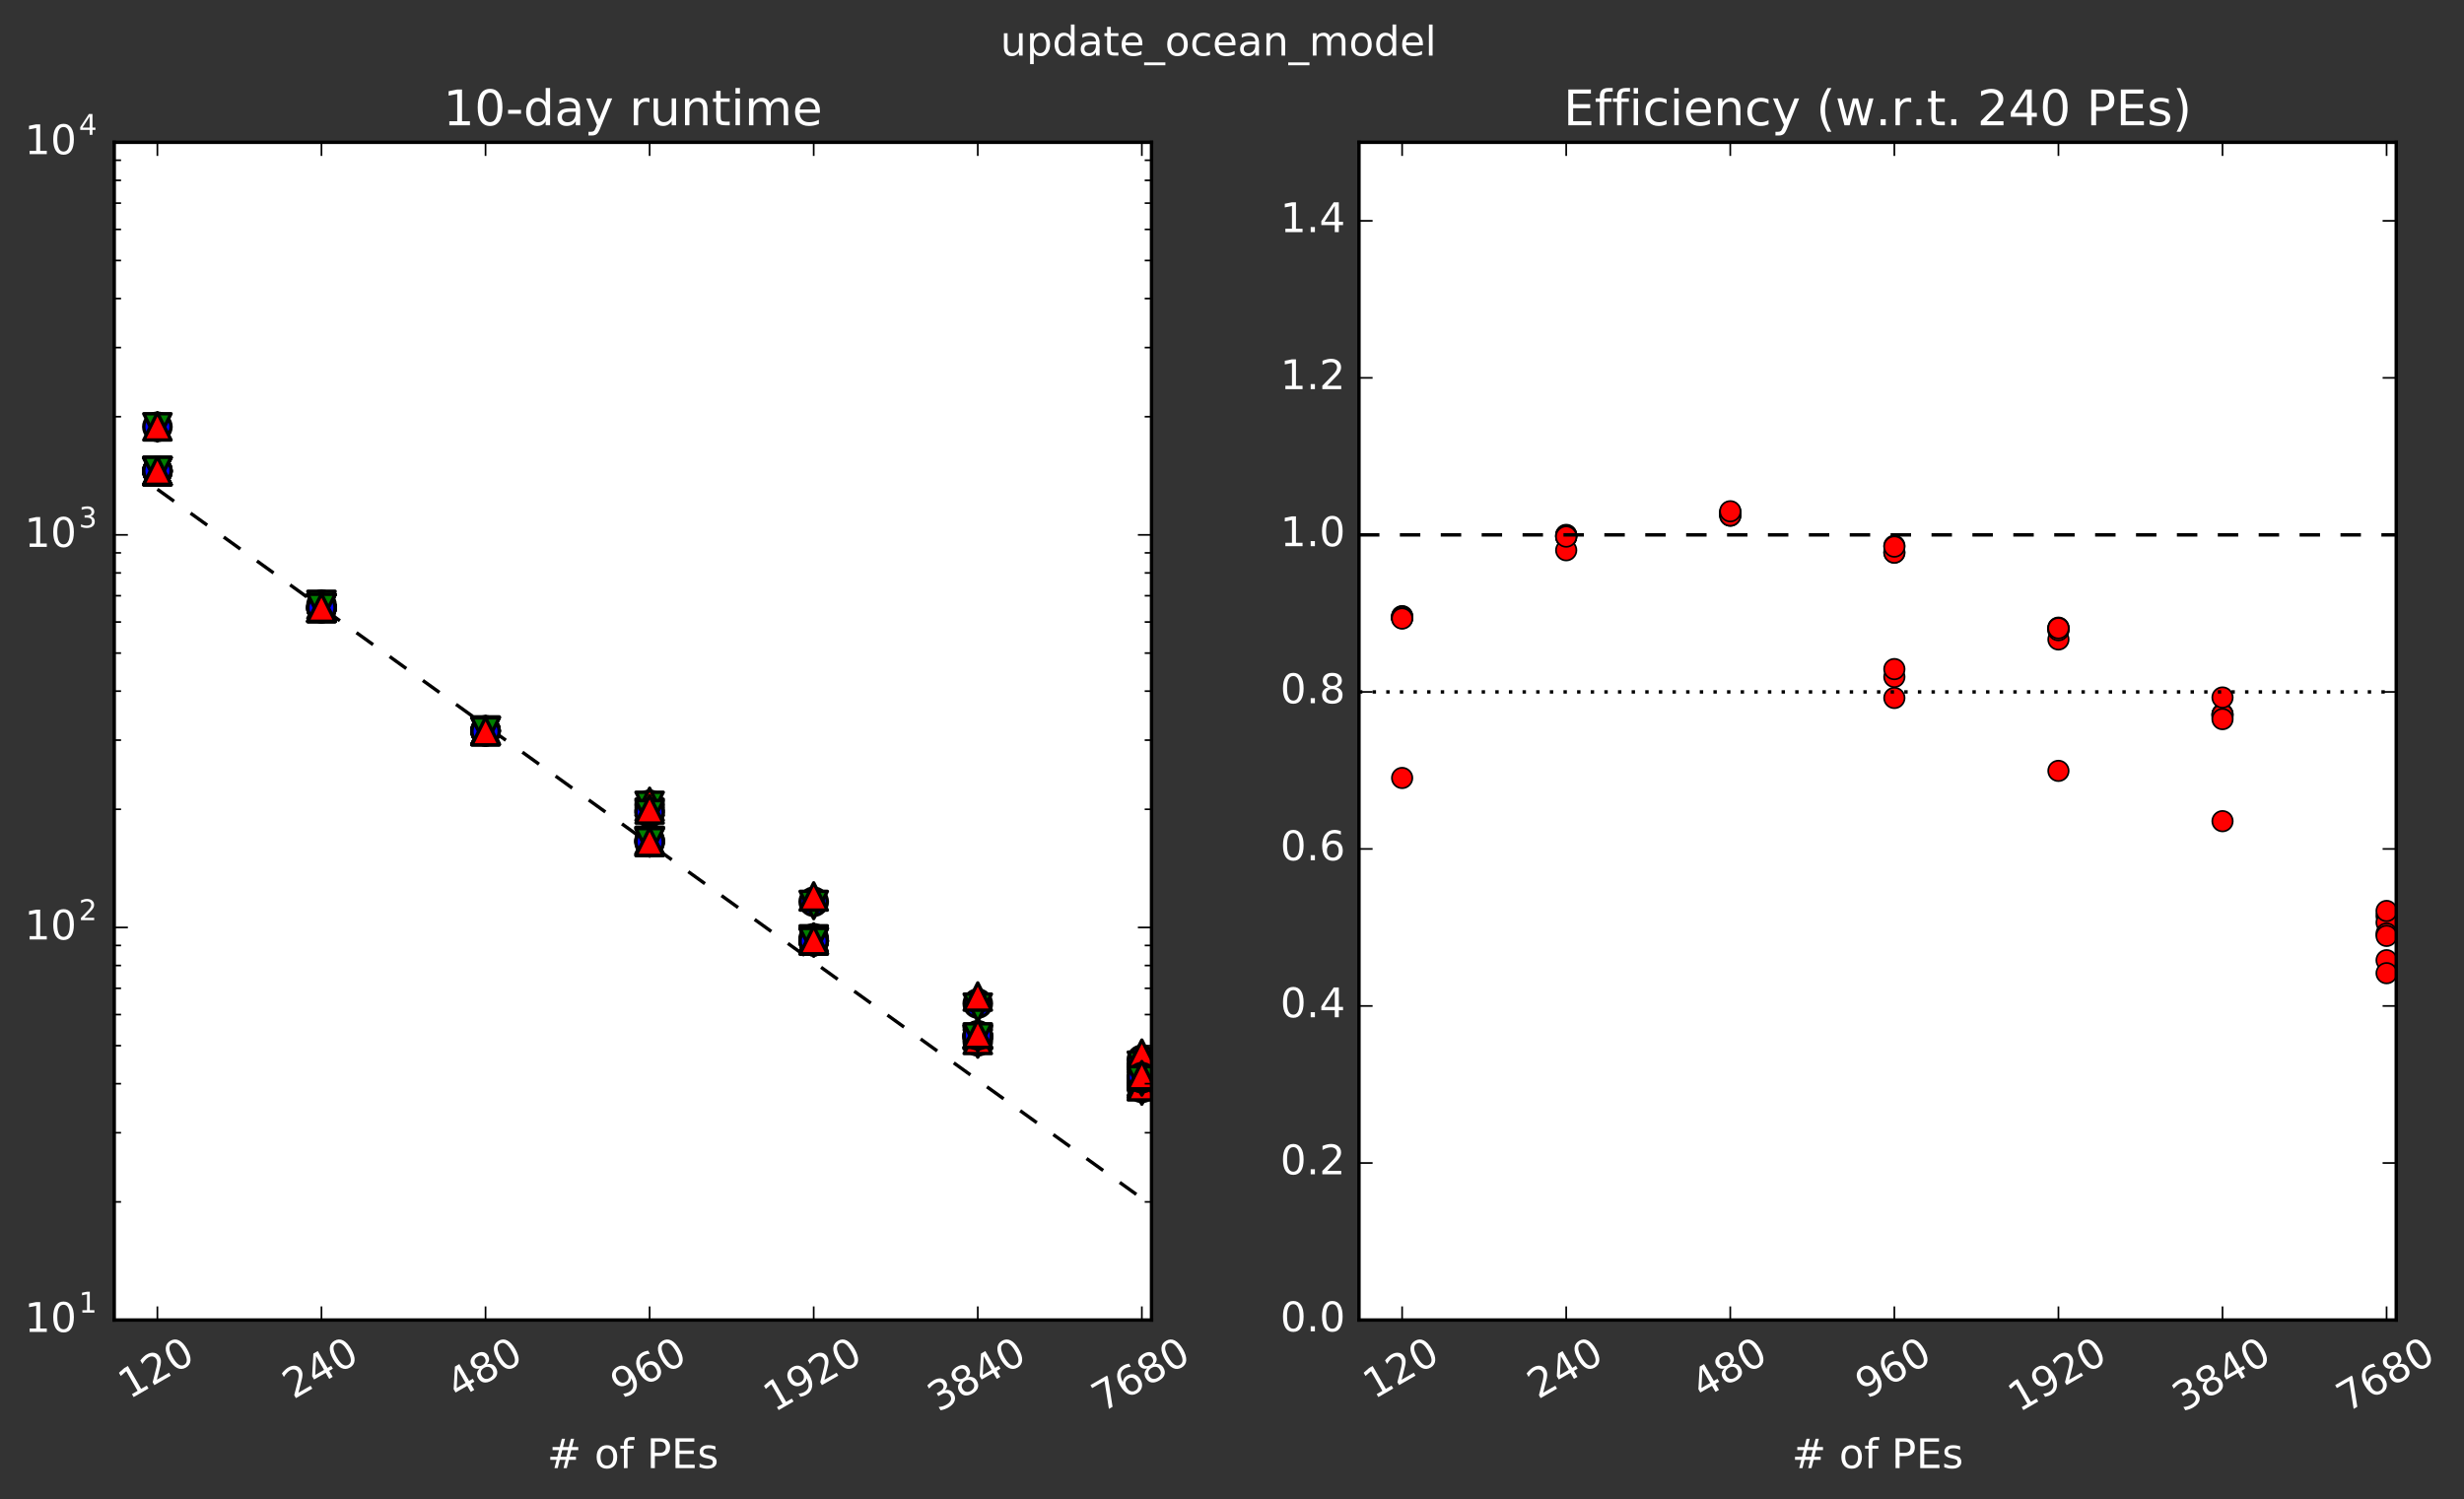 <?xml version="1.0" encoding="utf-8" standalone="no"?>
<!DOCTYPE svg PUBLIC "-//W3C//DTD SVG 1.1//EN"
  "http://www.w3.org/Graphics/SVG/1.1/DTD/svg11.dtd">
<!-- Created with matplotlib (http://matplotlib.org/) -->
<svg height="440pt" version="1.1" viewBox="0 0 723 440" width="723pt" xmlns="http://www.w3.org/2000/svg" xmlns:xlink="http://www.w3.org/1999/xlink">
 <rect x="0" y="0" width="723" height="440" fill="#333333" stroke="none"/>
 <defs>
  <style type="text/css">
*{stroke-linecap:butt;stroke-linejoin:round;stroke-miterlimit:100000;}
  </style>
 </defs>
 <g id="figure_1">
  <g id="patch_1">
   <path d="M 0 440.502 
L 723.612 440.502 
L 723.612 0 
L 0 0 
L 0 440.502 
z
" style="fill:none;"/>
  </g>
  <g id="axes_1">
   <g id="patch_2">
    <path d="M 33.52 387.36 
L 337.884 387.36 
L 337.884 41.76 
L 33.52 41.76 
z
" style="fill:#ffffff;"/>
   </g>
   <g id="line2d_1">
    <path clip-path="url(#pd1c1a1f842)" d="M 46.184 143.576 
L 94.328 178.255 
L 142.472 212.933 
L 190.616 247.612 
L 238.76 282.291 
L 286.904 316.969 
L 335.048 351.648 
" style="fill:none;stroke:#000000;stroke-dasharray:6,6;stroke-dashoffset:0.0;"/>
   </g>
   <g id="line2d_2">
    <defs>
     <path d="M 0 4 
C 1.061 4 2.078 3.579 2.828 2.828 
C 3.579 2.078 4 1.061 4 0 
C 4 -1.061 3.579 -2.078 2.828 -2.828 
C 2.078 -3.579 1.061 -4 0 -4 
C -1.061 -4 -2.078 -3.579 -2.828 -2.828 
C -3.579 -2.078 -4 -1.061 -4 0 
C -4 1.061 -3.579 2.078 -2.828 2.828 
C -2.078 3.579 -1.061 4 0 4 
z
" id="mb5cbd1a583" style="stroke:#000000;"/>
    </defs>
    <g clip-path="url(#pd1c1a1f842)">
     <use style="fill:#0000ff;stroke:#000000;" x="286.904" xlink:href="#mb5cbd1a583" y="294.48"/>
    </g>
   </g>
   <g id="line2d_3">
    <defs>
     <path d="M -0 4 
L 4 -4 
L -4 -4 
z
" id="m27a53e01ff" style="stroke:#000000;stroke-linejoin:miter;"/>
    </defs>
    <g clip-path="url(#pd1c1a1f842)">
     <use style="fill:#008000;stroke:#000000;stroke-linejoin:miter;" x="286.904" xlink:href="#m27a53e01ff" y="295.701"/>
    </g>
   </g>
   <g id="line2d_4">
    <defs>
     <path d="M 0 -4 
L -4 4 
L 4 4 
z
" id="ma7a06f0793" style="stroke:#000000;stroke-linejoin:miter;"/>
    </defs>
    <g clip-path="url(#pd1c1a1f842)">
     <use style="fill:#ff0000;stroke:#000000;stroke-linejoin:miter;" x="286.904" xlink:href="#ma7a06f0793" y="292.43"/>
    </g>
   </g>
   <g id="line2d_5">
    <g clip-path="url(#pd1c1a1f842)">
     <use style="fill:#0000ff;stroke:#000000;" x="286.904" xlink:href="#mb5cbd1a583" y="303.999"/>
    </g>
   </g>
   <g id="line2d_6">
    <g clip-path="url(#pd1c1a1f842)">
     <use style="fill:#008000;stroke:#000000;stroke-linejoin:miter;" x="286.904" xlink:href="#m27a53e01ff" y="305.116"/>
    </g>
   </g>
   <g id="line2d_7">
    <g clip-path="url(#pd1c1a1f842)">
     <use style="fill:#ff0000;stroke:#000000;stroke-linejoin:miter;" x="286.904" xlink:href="#ma7a06f0793" y="303.384"/>
    </g>
   </g>
   <g id="line2d_8">
    <g clip-path="url(#pd1c1a1f842)">
     <use style="fill:#0000ff;stroke:#000000;" x="286.904" xlink:href="#mb5cbd1a583" y="304.151"/>
    </g>
   </g>
   <g id="line2d_9">
    <g clip-path="url(#pd1c1a1f842)">
     <use style="fill:#008000;stroke:#000000;stroke-linejoin:miter;" x="286.904" xlink:href="#m27a53e01ff" y="304.903"/>
    </g>
   </g>
   <g id="line2d_10">
    <g clip-path="url(#pd1c1a1f842)">
     <use style="fill:#ff0000;stroke:#000000;stroke-linejoin:miter;" x="286.904" xlink:href="#ma7a06f0793" y="303.657"/>
    </g>
   </g>
   <g id="line2d_11">
    <g clip-path="url(#pd1c1a1f842)">
     <use style="fill:#0000ff;stroke:#000000;" x="286.904" xlink:href="#mb5cbd1a583" y="304.212"/>
    </g>
   </g>
   <g id="line2d_12">
    <g clip-path="url(#pd1c1a1f842)">
     <use style="fill:#008000;stroke:#000000;stroke-linejoin:miter;" x="286.904" xlink:href="#m27a53e01ff" y="305.574"/>
    </g>
   </g>
   <g id="line2d_13">
    <g clip-path="url(#pd1c1a1f842)">
     <use style="fill:#ff0000;stroke:#000000;stroke-linejoin:miter;" x="286.904" xlink:href="#ma7a06f0793" y="303.327"/>
    </g>
   </g>
   <g id="line2d_14">
    <g clip-path="url(#pd1c1a1f842)">
     <use style="fill:#0000ff;stroke:#000000;" x="286.904" xlink:href="#mb5cbd1a583" y="304.178"/>
    </g>
   </g>
   <g id="line2d_15">
    <g clip-path="url(#pd1c1a1f842)">
     <use style="fill:#008000;stroke:#000000;stroke-linejoin:miter;" x="286.904" xlink:href="#m27a53e01ff" y="304.897"/>
    </g>
   </g>
   <g id="line2d_16">
    <g clip-path="url(#pd1c1a1f842)">
     <use style="fill:#ff0000;stroke:#000000;stroke-linejoin:miter;" x="286.904" xlink:href="#ma7a06f0793" y="303.769"/>
    </g>
   </g>
   <g id="line2d_17">
    <g clip-path="url(#pd1c1a1f842)">
     <use style="fill:#0000ff;stroke:#000000;" x="286.904" xlink:href="#mb5cbd1a583" y="305.562"/>
    </g>
   </g>
   <g id="line2d_18">
    <g clip-path="url(#pd1c1a1f842)">
     <use style="fill:#008000;stroke:#000000;stroke-linejoin:miter;" x="286.904" xlink:href="#m27a53e01ff" y="306.209"/>
    </g>
   </g>
   <g id="line2d_19">
    <g clip-path="url(#pd1c1a1f842)">
     <use style="fill:#ff0000;stroke:#000000;stroke-linejoin:miter;" x="286.904" xlink:href="#ma7a06f0793" y="305.155"/>
    </g>
   </g>
   <g id="line2d_20">
    <g clip-path="url(#pd1c1a1f842)">
     <use style="fill:#0000ff;stroke:#000000;" x="286.904" xlink:href="#mb5cbd1a583" y="303.793"/>
    </g>
   </g>
   <g id="line2d_21">
    <g clip-path="url(#pd1c1a1f842)">
     <use style="fill:#008000;stroke:#000000;stroke-linejoin:miter;" x="286.904" xlink:href="#m27a53e01ff" y="304.426"/>
    </g>
   </g>
   <g id="line2d_22">
    <g clip-path="url(#pd1c1a1f842)">
     <use style="fill:#ff0000;stroke:#000000;stroke-linejoin:miter;" x="286.904" xlink:href="#ma7a06f0793" y="303.342"/>
    </g>
   </g>
   <g id="line2d_23">
    <g clip-path="url(#pd1c1a1f842)">
     <use style="fill:#0000ff;stroke:#000000;" x="238.76" xlink:href="#mb5cbd1a583" y="264.609"/>
    </g>
   </g>
   <g id="line2d_24">
    <g clip-path="url(#pd1c1a1f842)">
     <use style="fill:#008000;stroke:#000000;stroke-linejoin:miter;" x="238.76" xlink:href="#m27a53e01ff" y="265.56"/>
    </g>
   </g>
   <g id="line2d_25">
    <g clip-path="url(#pd1c1a1f842)">
     <use style="fill:#ff0000;stroke:#000000;stroke-linejoin:miter;" x="238.76" xlink:href="#ma7a06f0793" y="263.064"/>
    </g>
   </g>
   <g id="line2d_26">
    <g clip-path="url(#pd1c1a1f842)">
     <use style="fill:#0000ff;stroke:#000000;" x="238.76" xlink:href="#mb5cbd1a583" y="276.169"/>
    </g>
   </g>
   <g id="line2d_27">
    <g clip-path="url(#pd1c1a1f842)">
     <use style="fill:#008000;stroke:#000000;stroke-linejoin:miter;" x="238.76" xlink:href="#m27a53e01ff" y="276.524"/>
    </g>
   </g>
   <g id="line2d_28">
    <g clip-path="url(#pd1c1a1f842)">
     <use style="fill:#ff0000;stroke:#000000;stroke-linejoin:miter;" x="238.76" xlink:href="#ma7a06f0793" y="275.911"/>
    </g>
   </g>
   <g id="line2d_29">
    <g clip-path="url(#pd1c1a1f842)">
     <use style="fill:#0000ff;stroke:#000000;" x="238.76" xlink:href="#mb5cbd1a583" y="275.343"/>
    </g>
   </g>
   <g id="line2d_30">
    <g clip-path="url(#pd1c1a1f842)">
     <use style="fill:#008000;stroke:#000000;stroke-linejoin:miter;" x="238.76" xlink:href="#m27a53e01ff" y="275.662"/>
    </g>
   </g>
   <g id="line2d_31">
    <g clip-path="url(#pd1c1a1f842)">
     <use style="fill:#ff0000;stroke:#000000;stroke-linejoin:miter;" x="238.76" xlink:href="#ma7a06f0793" y="275.1"/>
    </g>
   </g>
   <g id="line2d_32">
    <g clip-path="url(#pd1c1a1f842)">
     <use style="fill:#0000ff;stroke:#000000;" x="238.76" xlink:href="#mb5cbd1a583" y="276.06"/>
    </g>
   </g>
   <g id="line2d_33">
    <g clip-path="url(#pd1c1a1f842)">
     <use style="fill:#008000;stroke:#000000;stroke-linejoin:miter;" x="238.76" xlink:href="#m27a53e01ff" y="276.369"/>
    </g>
   </g>
   <g id="line2d_34">
    <g clip-path="url(#pd1c1a1f842)">
     <use style="fill:#ff0000;stroke:#000000;stroke-linejoin:miter;" x="238.76" xlink:href="#ma7a06f0793" y="275.783"/>
    </g>
   </g>
   <g id="line2d_35">
    <g clip-path="url(#pd1c1a1f842)">
     <use style="fill:#0000ff;stroke:#000000;" x="238.76" xlink:href="#mb5cbd1a583" y="276.203"/>
    </g>
   </g>
   <g id="line2d_36">
    <g clip-path="url(#pd1c1a1f842)">
     <use style="fill:#008000;stroke:#000000;stroke-linejoin:miter;" x="238.76" xlink:href="#m27a53e01ff" y="276.496"/>
    </g>
   </g>
   <g id="line2d_37">
    <g clip-path="url(#pd1c1a1f842)">
     <use style="fill:#ff0000;stroke:#000000;stroke-linejoin:miter;" x="238.76" xlink:href="#ma7a06f0793" y="275.983"/>
    </g>
   </g>
   <g id="line2d_38">
    <g clip-path="url(#pd1c1a1f842)">
     <use style="fill:#0000ff;stroke:#000000;" x="238.76" xlink:href="#mb5cbd1a583" y="276.02"/>
    </g>
   </g>
   <g id="line2d_39">
    <g clip-path="url(#pd1c1a1f842)">
     <use style="fill:#008000;stroke:#000000;stroke-linejoin:miter;" x="238.76" xlink:href="#m27a53e01ff" y="276.356"/>
    </g>
   </g>
   <g id="line2d_40">
    <g clip-path="url(#pd1c1a1f842)">
     <use style="fill:#ff0000;stroke:#000000;stroke-linejoin:miter;" x="238.76" xlink:href="#ma7a06f0793" y="275.804"/>
    </g>
   </g>
   <g id="line2d_41">
    <g clip-path="url(#pd1c1a1f842)">
     <use style="fill:#0000ff;stroke:#000000;" x="238.76" xlink:href="#mb5cbd1a583" y="276.162"/>
    </g>
   </g>
   <g id="line2d_42">
    <g clip-path="url(#pd1c1a1f842)">
     <use style="fill:#008000;stroke:#000000;stroke-linejoin:miter;" x="238.76" xlink:href="#m27a53e01ff" y="276.447"/>
    </g>
   </g>
   <g id="line2d_43">
    <g clip-path="url(#pd1c1a1f842)">
     <use style="fill:#ff0000;stroke:#000000;stroke-linejoin:miter;" x="238.76" xlink:href="#ma7a06f0793" y="275.883"/>
    </g>
   </g>
   <g id="line2d_44">
    <g clip-path="url(#pd1c1a1f842)">
     <use style="fill:#0000ff;stroke:#000000;" x="335.048" xlink:href="#mb5cbd1a583" y="312.813"/>
    </g>
   </g>
   <g id="line2d_45">
    <g clip-path="url(#pd1c1a1f842)">
     <use style="fill:#008000;stroke:#000000;stroke-linejoin:miter;" x="335.048" xlink:href="#m27a53e01ff" y="316.184"/>
    </g>
   </g>
   <g id="line2d_46">
    <g clip-path="url(#pd1c1a1f842)">
     <use style="fill:#ff0000;stroke:#000000;stroke-linejoin:miter;" x="335.048" xlink:href="#ma7a06f0793" y="309.979"/>
    </g>
   </g>
   <g id="line2d_47">
    <g clip-path="url(#pd1c1a1f842)">
     <use style="fill:#0000ff;stroke:#000000;" x="335.048" xlink:href="#mb5cbd1a583" y="310.978"/>
    </g>
   </g>
   <g id="line2d_48">
    <g clip-path="url(#pd1c1a1f842)">
     <use style="fill:#008000;stroke:#000000;stroke-linejoin:miter;" x="335.048" xlink:href="#m27a53e01ff" y="312.726"/>
    </g>
   </g>
   <g id="line2d_49">
    <g clip-path="url(#pd1c1a1f842)">
     <use style="fill:#ff0000;stroke:#000000;stroke-linejoin:miter;" x="335.048" xlink:href="#ma7a06f0793" y="309.205"/>
    </g>
   </g>
   <g id="line2d_50">
    <g clip-path="url(#pd1c1a1f842)">
     <use style="fill:#0000ff;stroke:#000000;" x="335.048" xlink:href="#mb5cbd1a583" y="318.621"/>
    </g>
   </g>
   <g id="line2d_51">
    <g clip-path="url(#pd1c1a1f842)">
     <use style="fill:#008000;stroke:#000000;stroke-linejoin:miter;" x="335.048" xlink:href="#m27a53e01ff" y="319.639"/>
    </g>
   </g>
   <g id="line2d_52">
    <g clip-path="url(#pd1c1a1f842)">
     <use style="fill:#ff0000;stroke:#000000;stroke-linejoin:miter;" x="335.048" xlink:href="#ma7a06f0793" y="318.078"/>
    </g>
   </g>
   <g id="line2d_53">
    <g clip-path="url(#pd1c1a1f842)">
     <use style="fill:#0000ff;stroke:#000000;" x="335.048" xlink:href="#mb5cbd1a583" y="317.801"/>
    </g>
   </g>
   <g id="line2d_54">
    <g clip-path="url(#pd1c1a1f842)">
     <use style="fill:#008000;stroke:#000000;stroke-linejoin:miter;" x="335.048" xlink:href="#m27a53e01ff" y="318.619"/>
    </g>
   </g>
   <g id="line2d_55">
    <g clip-path="url(#pd1c1a1f842)">
     <use style="fill:#ff0000;stroke:#000000;stroke-linejoin:miter;" x="335.048" xlink:href="#ma7a06f0793" y="317.445"/>
    </g>
   </g>
   <g id="line2d_56">
    <g clip-path="url(#pd1c1a1f842)">
     <use style="fill:#0000ff;stroke:#000000;" x="335.048" xlink:href="#mb5cbd1a583" y="319.233"/>
    </g>
   </g>
   <g id="line2d_57">
    <g clip-path="url(#pd1c1a1f842)">
     <use style="fill:#008000;stroke:#000000;stroke-linejoin:miter;" x="335.048" xlink:href="#m27a53e01ff" y="320.002"/>
    </g>
   </g>
   <g id="line2d_58">
    <g clip-path="url(#pd1c1a1f842)">
     <use style="fill:#ff0000;stroke:#000000;stroke-linejoin:miter;" x="335.048" xlink:href="#ma7a06f0793" y="318.77"/>
    </g>
   </g>
   <g id="line2d_59">
    <g clip-path="url(#pd1c1a1f842)">
     <use style="fill:#0000ff;stroke:#000000;" x="335.048" xlink:href="#mb5cbd1a583" y="316.391"/>
    </g>
   </g>
   <g id="line2d_60">
    <g clip-path="url(#pd1c1a1f842)">
     <use style="fill:#008000;stroke:#000000;stroke-linejoin:miter;" x="335.048" xlink:href="#m27a53e01ff" y="317.331"/>
    </g>
   </g>
   <g id="line2d_61">
    <g clip-path="url(#pd1c1a1f842)">
     <use style="fill:#ff0000;stroke:#000000;stroke-linejoin:miter;" x="335.048" xlink:href="#ma7a06f0793" y="315.816"/>
    </g>
   </g>
   <g id="line2d_62">
    <g clip-path="url(#pd1c1a1f842)">
     <use style="fill:#0000ff;stroke:#000000;" x="335.048" xlink:href="#mb5cbd1a583" y="316.085"/>
    </g>
   </g>
   <g id="line2d_63">
    <g clip-path="url(#pd1c1a1f842)">
     <use style="fill:#008000;stroke:#000000;stroke-linejoin:miter;" x="335.048" xlink:href="#m27a53e01ff" y="317.018"/>
    </g>
   </g>
   <g id="line2d_64">
    <g clip-path="url(#pd1c1a1f842)">
     <use style="fill:#ff0000;stroke:#000000;stroke-linejoin:miter;" x="335.048" xlink:href="#ma7a06f0793" y="315.513"/>
    </g>
   </g>
   <g id="line2d_65">
    <g clip-path="url(#pd1c1a1f842)">
     <use style="fill:#0000ff;stroke:#000000;" x="94.328" xlink:href="#mb5cbd1a583" y="178.42"/>
    </g>
   </g>
   <g id="line2d_66">
    <g clip-path="url(#pd1c1a1f842)">
     <use style="fill:#008000;stroke:#000000;stroke-linejoin:miter;" x="94.328" xlink:href="#m27a53e01ff" y="178.477"/>
    </g>
   </g>
   <g id="line2d_67">
    <g clip-path="url(#pd1c1a1f842)">
     <use style="fill:#ff0000;stroke:#000000;stroke-linejoin:miter;" x="94.328" xlink:href="#ma7a06f0793" y="178.373"/>
    </g>
   </g>
   <g id="line2d_68">
    <g clip-path="url(#pd1c1a1f842)">
     <use style="fill:#0000ff;stroke:#000000;" x="94.328" xlink:href="#mb5cbd1a583" y="178.457"/>
    </g>
   </g>
   <g id="line2d_69">
    <g clip-path="url(#pd1c1a1f842)">
     <use style="fill:#008000;stroke:#000000;stroke-linejoin:miter;" x="94.328" xlink:href="#m27a53e01ff" y="178.508"/>
    </g>
   </g>
   <g id="line2d_70">
    <g clip-path="url(#pd1c1a1f842)">
     <use style="fill:#ff0000;stroke:#000000;stroke-linejoin:miter;" x="94.328" xlink:href="#ma7a06f0793" y="178.422"/>
    </g>
   </g>
   <g id="line2d_71">
    <g clip-path="url(#pd1c1a1f842)">
     <use style="fill:#0000ff;stroke:#000000;" x="94.328" xlink:href="#mb5cbd1a583" y="178.341"/>
    </g>
   </g>
   <g id="line2d_72">
    <g clip-path="url(#pd1c1a1f842)">
     <use style="fill:#008000;stroke:#000000;stroke-linejoin:miter;" x="94.328" xlink:href="#m27a53e01ff" y="178.388"/>
    </g>
   </g>
   <g id="line2d_73">
    <g clip-path="url(#pd1c1a1f842)">
     <use style="fill:#ff0000;stroke:#000000;stroke-linejoin:miter;" x="94.328" xlink:href="#ma7a06f0793" y="178.299"/>
    </g>
   </g>
   <g id="line2d_74">
    <g clip-path="url(#pd1c1a1f842)">
     <use style="fill:#0000ff;stroke:#000000;" x="94.328" xlink:href="#mb5cbd1a583" y="178.333"/>
    </g>
   </g>
   <g id="line2d_75">
    <g clip-path="url(#pd1c1a1f842)">
     <use style="fill:#008000;stroke:#000000;stroke-linejoin:miter;" x="94.328" xlink:href="#m27a53e01ff" y="178.383"/>
    </g>
   </g>
   <g id="line2d_76">
    <g clip-path="url(#pd1c1a1f842)">
     <use style="fill:#ff0000;stroke:#000000;stroke-linejoin:miter;" x="94.328" xlink:href="#ma7a06f0793" y="178.297"/>
    </g>
   </g>
   <g id="line2d_77">
    <g clip-path="url(#pd1c1a1f842)">
     <use style="fill:#0000ff;stroke:#000000;" x="94.328" xlink:href="#mb5cbd1a583" y="178.42"/>
    </g>
   </g>
   <g id="line2d_78">
    <g clip-path="url(#pd1c1a1f842)">
     <use style="fill:#008000;stroke:#000000;stroke-linejoin:miter;" x="94.328" xlink:href="#m27a53e01ff" y="178.475"/>
    </g>
   </g>
   <g id="line2d_79">
    <g clip-path="url(#pd1c1a1f842)">
     <use style="fill:#ff0000;stroke:#000000;stroke-linejoin:miter;" x="94.328" xlink:href="#ma7a06f0793" y="178.381"/>
    </g>
   </g>
   <g id="line2d_80">
    <g clip-path="url(#pd1c1a1f842)">
     <use style="fill:#0000ff;stroke:#000000;" x="94.328" xlink:href="#mb5cbd1a583" y="177.47"/>
    </g>
   </g>
   <g id="line2d_81">
    <g clip-path="url(#pd1c1a1f842)">
     <use style="fill:#008000;stroke:#000000;stroke-linejoin:miter;" x="94.328" xlink:href="#m27a53e01ff" y="177.509"/>
    </g>
   </g>
   <g id="line2d_82">
    <g clip-path="url(#pd1c1a1f842)">
     <use style="fill:#ff0000;stroke:#000000;stroke-linejoin:miter;" x="94.328" xlink:href="#ma7a06f0793" y="177.423"/>
    </g>
   </g>
   <g id="line2d_83">
    <g clip-path="url(#pd1c1a1f842)">
     <use style="fill:#0000ff;stroke:#000000;" x="94.328" xlink:href="#mb5cbd1a583" y="178.349"/>
    </g>
   </g>
   <g id="line2d_84">
    <g clip-path="url(#pd1c1a1f842)">
     <use style="fill:#008000;stroke:#000000;stroke-linejoin:miter;" x="94.328" xlink:href="#m27a53e01ff" y="178.397"/>
    </g>
   </g>
   <g id="line2d_85">
    <g clip-path="url(#pd1c1a1f842)">
     <use style="fill:#ff0000;stroke:#000000;stroke-linejoin:miter;" x="94.328" xlink:href="#ma7a06f0793" y="178.309"/>
    </g>
   </g>
   <g id="line2d_86">
    <g clip-path="url(#pd1c1a1f842)">
     <use style="fill:#0000ff;stroke:#000000;" x="190.616" xlink:href="#mb5cbd1a583" y="246.677"/>
    </g>
   </g>
   <g id="line2d_87">
    <g clip-path="url(#pd1c1a1f842)">
     <use style="fill:#008000;stroke:#000000;stroke-linejoin:miter;" x="190.616" xlink:href="#m27a53e01ff" y="246.788"/>
    </g>
   </g>
   <g id="line2d_88">
    <g clip-path="url(#pd1c1a1f842)">
     <use style="fill:#ff0000;stroke:#000000;stroke-linejoin:miter;" x="190.616" xlink:href="#ma7a06f0793" y="246.505"/>
    </g>
   </g>
   <g id="line2d_89">
    <g clip-path="url(#pd1c1a1f842)">
     <use style="fill:#0000ff;stroke:#000000;" x="190.616" xlink:href="#mb5cbd1a583" y="247.116"/>
    </g>
   </g>
   <g id="line2d_90">
    <g clip-path="url(#pd1c1a1f842)">
     <use style="fill:#008000;stroke:#000000;stroke-linejoin:miter;" x="190.616" xlink:href="#m27a53e01ff" y="247.202"/>
    </g>
   </g>
   <g id="line2d_91">
    <g clip-path="url(#pd1c1a1f842)">
     <use style="fill:#ff0000;stroke:#000000;stroke-linejoin:miter;" x="190.616" xlink:href="#ma7a06f0793" y="247.061"/>
    </g>
   </g>
   <g id="line2d_92">
    <g clip-path="url(#pd1c1a1f842)">
     <use style="fill:#0000ff;stroke:#000000;" x="190.616" xlink:href="#mb5cbd1a583" y="237.833"/>
    </g>
   </g>
   <g id="line2d_93">
    <g clip-path="url(#pd1c1a1f842)">
     <use style="fill:#008000;stroke:#000000;stroke-linejoin:miter;" x="190.616" xlink:href="#m27a53e01ff" y="238.504"/>
    </g>
   </g>
   <g id="line2d_94">
    <g clip-path="url(#pd1c1a1f842)">
     <use style="fill:#ff0000;stroke:#000000;stroke-linejoin:miter;" x="190.616" xlink:href="#ma7a06f0793" y="236.715"/>
    </g>
   </g>
   <g id="line2d_95">
    <g clip-path="url(#pd1c1a1f842)">
     <use style="fill:#0000ff;stroke:#000000;" x="190.616" xlink:href="#mb5cbd1a583" y="246.67"/>
    </g>
   </g>
   <g id="line2d_96">
    <g clip-path="url(#pd1c1a1f842)">
     <use style="fill:#008000;stroke:#000000;stroke-linejoin:miter;" x="190.616" xlink:href="#m27a53e01ff" y="246.761"/>
    </g>
   </g>
   <g id="line2d_97">
    <g clip-path="url(#pd1c1a1f842)">
     <use style="fill:#ff0000;stroke:#000000;stroke-linejoin:miter;" x="190.616" xlink:href="#ma7a06f0793" y="246.605"/>
    </g>
   </g>
   <g id="line2d_98">
    <g clip-path="url(#pd1c1a1f842)">
     <use style="fill:#0000ff;stroke:#000000;" x="190.616" xlink:href="#mb5cbd1a583" y="236.167"/>
    </g>
   </g>
   <g id="line2d_99">
    <g clip-path="url(#pd1c1a1f842)">
     <use style="fill:#008000;stroke:#000000;stroke-linejoin:miter;" x="190.616" xlink:href="#m27a53e01ff" y="236.482"/>
    </g>
   </g>
   <g id="line2d_100">
    <g clip-path="url(#pd1c1a1f842)">
     <use style="fill:#ff0000;stroke:#000000;stroke-linejoin:miter;" x="190.616" xlink:href="#ma7a06f0793" y="235.302"/>
    </g>
   </g>
   <g id="line2d_101">
    <g clip-path="url(#pd1c1a1f842)">
     <use style="fill:#0000ff;stroke:#000000;" x="190.616" xlink:href="#mb5cbd1a583" y="238.437"/>
    </g>
   </g>
   <g id="line2d_102">
    <g clip-path="url(#pd1c1a1f842)">
     <use style="fill:#008000;stroke:#000000;stroke-linejoin:miter;" x="190.616" xlink:href="#m27a53e01ff" y="238.95"/>
    </g>
   </g>
   <g id="line2d_103">
    <g clip-path="url(#pd1c1a1f842)">
     <use style="fill:#ff0000;stroke:#000000;stroke-linejoin:miter;" x="190.616" xlink:href="#ma7a06f0793" y="237.52"/>
    </g>
   </g>
   <g id="line2d_104">
    <g clip-path="url(#pd1c1a1f842)">
     <use style="fill:#0000ff;stroke:#000000;" x="190.616" xlink:href="#mb5cbd1a583" y="247.062"/>
    </g>
   </g>
   <g id="line2d_105">
    <g clip-path="url(#pd1c1a1f842)">
     <use style="fill:#008000;stroke:#000000;stroke-linejoin:miter;" x="190.616" xlink:href="#m27a53e01ff" y="247.161"/>
    </g>
   </g>
   <g id="line2d_106">
    <g clip-path="url(#pd1c1a1f842)">
     <use style="fill:#ff0000;stroke:#000000;stroke-linejoin:miter;" x="190.616" xlink:href="#ma7a06f0793" y="247.003"/>
    </g>
   </g>
   <g id="line2d_107">
    <g clip-path="url(#pd1c1a1f842)">
     <use style="fill:#0000ff;stroke:#000000;" x="46.184" xlink:href="#mb5cbd1a583" y="138.296"/>
    </g>
   </g>
   <g id="line2d_108">
    <g clip-path="url(#pd1c1a1f842)">
     <use style="fill:#008000;stroke:#000000;stroke-linejoin:miter;" x="46.184" xlink:href="#m27a53e01ff" y="138.335"/>
    </g>
   </g>
   <g id="line2d_109">
    <g clip-path="url(#pd1c1a1f842)">
     <use style="fill:#ff0000;stroke:#000000;stroke-linejoin:miter;" x="46.184" xlink:href="#ma7a06f0793" y="138.272"/>
    </g>
   </g>
   <g id="line2d_110">
    <g clip-path="url(#pd1c1a1f842)">
     <use style="fill:#0000ff;stroke:#000000;" x="46.184" xlink:href="#mb5cbd1a583" y="138.209"/>
    </g>
   </g>
   <g id="line2d_111">
    <g clip-path="url(#pd1c1a1f842)">
     <use style="fill:#008000;stroke:#000000;stroke-linejoin:miter;" x="46.184" xlink:href="#m27a53e01ff" y="138.252"/>
    </g>
   </g>
   <g id="line2d_112">
    <g clip-path="url(#pd1c1a1f842)">
     <use style="fill:#ff0000;stroke:#000000;stroke-linejoin:miter;" x="46.184" xlink:href="#ma7a06f0793" y="138.183"/>
    </g>
   </g>
   <g id="line2d_113">
    <g clip-path="url(#pd1c1a1f842)">
     <use style="fill:#0000ff;stroke:#000000;" x="46.184" xlink:href="#mb5cbd1a583" y="138.307"/>
    </g>
   </g>
   <g id="line2d_114">
    <g clip-path="url(#pd1c1a1f842)">
     <use style="fill:#008000;stroke:#000000;stroke-linejoin:miter;" x="46.184" xlink:href="#m27a53e01ff" y="138.351"/>
    </g>
   </g>
   <g id="line2d_115">
    <g clip-path="url(#pd1c1a1f842)">
     <use style="fill:#ff0000;stroke:#000000;stroke-linejoin:miter;" x="46.184" xlink:href="#ma7a06f0793" y="138.278"/>
    </g>
   </g>
   <g id="line2d_116">
    <g clip-path="url(#pd1c1a1f842)">
     <use style="fill:#0000ff;stroke:#000000;" x="46.184" xlink:href="#mb5cbd1a583" y="125.244"/>
    </g>
   </g>
   <g id="line2d_117">
    <g clip-path="url(#pd1c1a1f842)">
     <use style="fill:#008000;stroke:#000000;stroke-linejoin:miter;" x="46.184" xlink:href="#m27a53e01ff" y="125.404"/>
    </g>
   </g>
   <g id="line2d_118">
    <g clip-path="url(#pd1c1a1f842)">
     <use style="fill:#ff0000;stroke:#000000;stroke-linejoin:miter;" x="46.184" xlink:href="#ma7a06f0793" y="125.112"/>
    </g>
   </g>
   <g id="line2d_119">
    <g clip-path="url(#pd1c1a1f842)">
     <use style="fill:#0000ff;stroke:#000000;" x="46.184" xlink:href="#mb5cbd1a583" y="138.177"/>
    </g>
   </g>
   <g id="line2d_120">
    <g clip-path="url(#pd1c1a1f842)">
     <use style="fill:#008000;stroke:#000000;stroke-linejoin:miter;" x="46.184" xlink:href="#m27a53e01ff" y="138.224"/>
    </g>
   </g>
   <g id="line2d_121">
    <g clip-path="url(#pd1c1a1f842)">
     <use style="fill:#ff0000;stroke:#000000;stroke-linejoin:miter;" x="46.184" xlink:href="#ma7a06f0793" y="138.145"/>
    </g>
   </g>
   <g id="line2d_122">
    <g clip-path="url(#pd1c1a1f842)">
     <use style="fill:#0000ff;stroke:#000000;" x="46.184" xlink:href="#mb5cbd1a583" y="138.235"/>
    </g>
   </g>
   <g id="line2d_123">
    <g clip-path="url(#pd1c1a1f842)">
     <use style="fill:#008000;stroke:#000000;stroke-linejoin:miter;" x="46.184" xlink:href="#m27a53e01ff" y="138.281"/>
    </g>
   </g>
   <g id="line2d_124">
    <g clip-path="url(#pd1c1a1f842)">
     <use style="fill:#ff0000;stroke:#000000;stroke-linejoin:miter;" x="46.184" xlink:href="#ma7a06f0793" y="138.209"/>
    </g>
   </g>
   <g id="line2d_125">
    <g clip-path="url(#pd1c1a1f842)">
     <use style="fill:#0000ff;stroke:#000000;" x="46.184" xlink:href="#mb5cbd1a583" y="138.143"/>
    </g>
   </g>
   <g id="line2d_126">
    <g clip-path="url(#pd1c1a1f842)">
     <use style="fill:#008000;stroke:#000000;stroke-linejoin:miter;" x="46.184" xlink:href="#m27a53e01ff" y="138.193"/>
    </g>
   </g>
   <g id="line2d_127">
    <g clip-path="url(#pd1c1a1f842)">
     <use style="fill:#ff0000;stroke:#000000;stroke-linejoin:miter;" x="46.184" xlink:href="#ma7a06f0793" y="138.108"/>
    </g>
   </g>
   <g id="line2d_128">
    <g clip-path="url(#pd1c1a1f842)">
     <use style="fill:#0000ff;stroke:#000000;" x="142.472" xlink:href="#mb5cbd1a583" y="214.346"/>
    </g>
   </g>
   <g id="line2d_129">
    <g clip-path="url(#pd1c1a1f842)">
     <use style="fill:#008000;stroke:#000000;stroke-linejoin:miter;" x="142.472" xlink:href="#m27a53e01ff" y="214.396"/>
    </g>
   </g>
   <g id="line2d_130">
    <g clip-path="url(#pd1c1a1f842)">
     <use style="fill:#ff0000;stroke:#000000;stroke-linejoin:miter;" x="142.472" xlink:href="#ma7a06f0793" y="214.292"/>
    </g>
   </g>
   <g id="line2d_131">
    <g clip-path="url(#pd1c1a1f842)">
     <use style="fill:#0000ff;stroke:#000000;" x="142.472" xlink:href="#mb5cbd1a583" y="214.454"/>
    </g>
   </g>
   <g id="line2d_132">
    <g clip-path="url(#pd1c1a1f842)">
     <use style="fill:#008000;stroke:#000000;stroke-linejoin:miter;" x="142.472" xlink:href="#m27a53e01ff" y="214.493"/>
    </g>
   </g>
   <g id="line2d_133">
    <g clip-path="url(#pd1c1a1f842)">
     <use style="fill:#ff0000;stroke:#000000;stroke-linejoin:miter;" x="142.472" xlink:href="#ma7a06f0793" y="214.412"/>
    </g>
   </g>
   <g id="line2d_134">
    <g clip-path="url(#pd1c1a1f842)">
     <use style="fill:#0000ff;stroke:#000000;" x="142.472" xlink:href="#mb5cbd1a583" y="214.507"/>
    </g>
   </g>
   <g id="line2d_135">
    <g clip-path="url(#pd1c1a1f842)">
     <use style="fill:#008000;stroke:#000000;stroke-linejoin:miter;" x="142.472" xlink:href="#m27a53e01ff" y="214.544"/>
    </g>
   </g>
   <g id="line2d_136">
    <g clip-path="url(#pd1c1a1f842)">
     <use style="fill:#ff0000;stroke:#000000;stroke-linejoin:miter;" x="142.472" xlink:href="#ma7a06f0793" y="214.474"/>
    </g>
   </g>
   <g id="line2d_137">
    <g clip-path="url(#pd1c1a1f842)">
     <use style="fill:#0000ff;stroke:#000000;" x="142.472" xlink:href="#mb5cbd1a583" y="214.584"/>
    </g>
   </g>
   <g id="line2d_138">
    <g clip-path="url(#pd1c1a1f842)">
     <use style="fill:#008000;stroke:#000000;stroke-linejoin:miter;" x="142.472" xlink:href="#m27a53e01ff" y="214.619"/>
    </g>
   </g>
   <g id="line2d_139">
    <g clip-path="url(#pd1c1a1f842)">
     <use style="fill:#ff0000;stroke:#000000;stroke-linejoin:miter;" x="142.472" xlink:href="#ma7a06f0793" y="214.552"/>
    </g>
   </g>
   <g id="line2d_140">
    <g clip-path="url(#pd1c1a1f842)">
     <use style="fill:#0000ff;stroke:#000000;" x="142.472" xlink:href="#mb5cbd1a583" y="214.447"/>
    </g>
   </g>
   <g id="line2d_141">
    <g clip-path="url(#pd1c1a1f842)">
     <use style="fill:#008000;stroke:#000000;stroke-linejoin:miter;" x="142.472" xlink:href="#m27a53e01ff" y="214.49"/>
    </g>
   </g>
   <g id="line2d_142">
    <g clip-path="url(#pd1c1a1f842)">
     <use style="fill:#ff0000;stroke:#000000;stroke-linejoin:miter;" x="142.472" xlink:href="#ma7a06f0793" y="214.417"/>
    </g>
   </g>
   <g id="line2d_143">
    <g clip-path="url(#pd1c1a1f842)">
     <use style="fill:#0000ff;stroke:#000000;" x="142.472" xlink:href="#mb5cbd1a583" y="214.353"/>
    </g>
   </g>
   <g id="line2d_144">
    <g clip-path="url(#pd1c1a1f842)">
     <use style="fill:#008000;stroke:#000000;stroke-linejoin:miter;" x="142.472" xlink:href="#m27a53e01ff" y="214.403"/>
    </g>
   </g>
   <g id="line2d_145">
    <g clip-path="url(#pd1c1a1f842)">
     <use style="fill:#ff0000;stroke:#000000;stroke-linejoin:miter;" x="142.472" xlink:href="#ma7a06f0793" y="214.308"/>
    </g>
   </g>
   <g id="line2d_146">
    <g clip-path="url(#pd1c1a1f842)">
     <use style="fill:#0000ff;stroke:#000000;" x="142.472" xlink:href="#mb5cbd1a583" y="214.618"/>
    </g>
   </g>
   <g id="line2d_147">
    <g clip-path="url(#pd1c1a1f842)">
     <use style="fill:#008000;stroke:#000000;stroke-linejoin:miter;" x="142.472" xlink:href="#m27a53e01ff" y="214.658"/>
    </g>
   </g>
   <g id="line2d_148">
    <g clip-path="url(#pd1c1a1f842)">
     <use style="fill:#ff0000;stroke:#000000;stroke-linejoin:miter;" x="142.472" xlink:href="#ma7a06f0793" y="214.583"/>
    </g>
   </g>
   <g id="patch_3">
    <path d="M 33.52 387.36 
L 33.52 41.76 
" style="fill:none;stroke:#000000;stroke-linecap:square;stroke-linejoin:miter;"/>
   </g>
   <g id="patch_4">
    <path d="M 337.884 387.36 
L 337.884 41.76 
" style="fill:none;stroke:#000000;stroke-linecap:square;stroke-linejoin:miter;"/>
   </g>
   <g id="patch_5">
    <path d="M 33.52 41.76 
L 337.884 41.76 
" style="fill:none;stroke:#000000;stroke-linecap:square;stroke-linejoin:miter;"/>
   </g>
   <g id="patch_6">
    <path d="M 33.52 387.36 
L 337.884 387.36 
" style="fill:none;stroke:#000000;stroke-linecap:square;stroke-linejoin:miter;"/>
   </g>
   <g id="matplotlib.axis_1">
    <g id="xtick_1">
     <g id="line2d_149">
      <defs>
       <path d="M 0 0 
L 0 -4 
" id="md8045080d4" style="stroke:#000000;stroke-width:0.5;"/>
      </defs>
      <g>
       <use style="stroke:#000000;stroke-width:0.5;" x="46.184" xlink:href="#md8045080d4" y="387.36"/>
      </g>
     </g>
     <g id="line2d_150">
      <defs>
       <path d="M 0 0 
L 0 4 
" id="m824f2d17fb" style="stroke:#000000;stroke-width:0.5;"/>
      </defs>
      <g>
       <use style="stroke:#000000;stroke-width:0.5;" x="46.184" xlink:href="#m824f2d17fb" y="41.76"/>
      </g>
     </g>
     <g id="text_1">
      <!-- 120 -->
      <defs>
       <path d="M 31.781 66.406 
Q 24.172 66.406 20.328 58.906 
Q 16.5 51.422 16.5 36.375 
Q 16.5 21.391 20.328 13.891 
Q 24.172 6.391 31.781 6.391 
Q 39.453 6.391 43.281 13.891 
Q 47.125 21.391 47.125 36.375 
Q 47.125 51.422 43.281 58.906 
Q 39.453 66.406 31.781 66.406 
M 31.781 74.219 
Q 44.047 74.219 50.516 64.516 
Q 56.984 54.828 56.984 36.375 
Q 56.984 17.969 50.516 8.266 
Q 44.047 -1.422 31.781 -1.422 
Q 19.531 -1.422 13.062 8.266 
Q 6.594 17.969 6.594 36.375 
Q 6.594 54.828 13.062 64.516 
Q 19.531 74.219 31.781 74.219 
" id="BitstreamVeraSans-Roman-30"/>
       <path d="M 19.188 8.297 
L 53.609 8.297 
L 53.609 0 
L 7.328 0 
L 7.328 8.297 
Q 12.938 14.109 22.625 23.891 
Q 32.328 33.688 34.812 36.531 
Q 39.547 41.844 41.422 45.531 
Q 43.312 49.219 43.312 52.781 
Q 43.312 58.594 39.234 62.25 
Q 35.156 65.922 28.609 65.922 
Q 23.969 65.922 18.812 64.312 
Q 13.672 62.703 7.812 59.422 
L 7.812 69.391 
Q 13.766 71.781 18.938 73 
Q 24.125 74.219 28.422 74.219 
Q 39.75 74.219 46.484 68.547 
Q 53.219 62.891 53.219 53.422 
Q 53.219 48.922 51.531 44.891 
Q 49.859 40.875 45.406 35.406 
Q 44.188 33.984 37.641 27.219 
Q 31.109 20.453 19.188 8.297 
" id="BitstreamVeraSans-Roman-32"/>
       <path d="M 12.406 8.297 
L 28.516 8.297 
L 28.516 63.922 
L 10.984 60.406 
L 10.984 69.391 
L 28.422 72.906 
L 38.281 72.906 
L 38.281 8.297 
L 54.391 8.297 
L 54.391 0 
L 12.406 0 
z
" id="BitstreamVeraSans-Roman-31"/>
      </defs>
      <g style="fill:#ffffff;" transform="translate(37.921 410.709)rotate(-30.0)scale(0.12 -0.12)">
       <use xlink:href="#BitstreamVeraSans-Roman-31"/>
       <use x="63.623" xlink:href="#BitstreamVeraSans-Roman-32"/>
       <use x="127.246" xlink:href="#BitstreamVeraSans-Roman-30"/>
      </g>
     </g>
    </g>
    <g id="xtick_2">
     <g id="line2d_151">
      <g>
       <use style="stroke:#000000;stroke-width:0.5;" x="94.328" xlink:href="#md8045080d4" y="387.36"/>
      </g>
     </g>
     <g id="line2d_152">
      <g>
       <use style="stroke:#000000;stroke-width:0.5;" x="94.328" xlink:href="#m824f2d17fb" y="41.76"/>
      </g>
     </g>
     <g id="text_2">
      <!-- 240 -->
      <defs>
       <path d="M 37.797 64.312 
L 12.891 25.391 
L 37.797 25.391 
z
M 35.203 72.906 
L 47.609 72.906 
L 47.609 25.391 
L 58.016 25.391 
L 58.016 17.188 
L 47.609 17.188 
L 47.609 0 
L 37.797 0 
L 37.797 17.188 
L 4.891 17.188 
L 4.891 26.703 
z
" id="BitstreamVeraSans-Roman-34"/>
      </defs>
      <g style="fill:#ffffff;" transform="translate(86.065 410.709)rotate(-30.0)scale(0.12 -0.12)">
       <use xlink:href="#BitstreamVeraSans-Roman-32"/>
       <use x="63.623" xlink:href="#BitstreamVeraSans-Roman-34"/>
       <use x="127.246" xlink:href="#BitstreamVeraSans-Roman-30"/>
      </g>
     </g>
    </g>
    <g id="xtick_3">
     <g id="line2d_153">
      <g>
       <use style="stroke:#000000;stroke-width:0.5;" x="142.472" xlink:href="#md8045080d4" y="387.36"/>
      </g>
     </g>
     <g id="line2d_154">
      <g>
       <use style="stroke:#000000;stroke-width:0.5;" x="142.472" xlink:href="#m824f2d17fb" y="41.76"/>
      </g>
     </g>
     <g id="text_3">
      <!-- 480 -->
      <defs>
       <path d="M 31.781 34.625 
Q 24.75 34.625 20.719 30.859 
Q 16.703 27.094 16.703 20.516 
Q 16.703 13.922 20.719 10.156 
Q 24.75 6.391 31.781 6.391 
Q 38.812 6.391 42.859 10.172 
Q 46.922 13.969 46.922 20.516 
Q 46.922 27.094 42.891 30.859 
Q 38.875 34.625 31.781 34.625 
M 21.922 38.812 
Q 15.578 40.375 12.031 44.719 
Q 8.5 49.078 8.5 55.328 
Q 8.5 64.062 14.719 69.141 
Q 20.953 74.219 31.781 74.219 
Q 42.672 74.219 48.875 69.141 
Q 55.078 64.062 55.078 55.328 
Q 55.078 49.078 51.531 44.719 
Q 48 40.375 41.703 38.812 
Q 48.828 37.156 52.797 32.312 
Q 56.781 27.484 56.781 20.516 
Q 56.781 9.906 50.312 4.234 
Q 43.844 -1.422 31.781 -1.422 
Q 19.734 -1.422 13.25 4.234 
Q 6.781 9.906 6.781 20.516 
Q 6.781 27.484 10.781 32.312 
Q 14.797 37.156 21.922 38.812 
M 18.312 54.391 
Q 18.312 48.734 21.844 45.562 
Q 25.391 42.391 31.781 42.391 
Q 38.141 42.391 41.719 45.562 
Q 45.312 48.734 45.312 54.391 
Q 45.312 60.062 41.719 63.234 
Q 38.141 66.406 31.781 66.406 
Q 25.391 66.406 21.844 63.234 
Q 18.312 60.062 18.312 54.391 
" id="BitstreamVeraSans-Roman-38"/>
      </defs>
      <g style="fill:#ffffff;" transform="translate(134.209 410.709)rotate(-30.0)scale(0.12 -0.12)">
       <use xlink:href="#BitstreamVeraSans-Roman-34"/>
       <use x="63.623" xlink:href="#BitstreamVeraSans-Roman-38"/>
       <use x="127.246" xlink:href="#BitstreamVeraSans-Roman-30"/>
      </g>
     </g>
    </g>
    <g id="xtick_4">
     <g id="line2d_155">
      <g>
       <use style="stroke:#000000;stroke-width:0.5;" x="190.616" xlink:href="#md8045080d4" y="387.36"/>
      </g>
     </g>
     <g id="line2d_156">
      <g>
       <use style="stroke:#000000;stroke-width:0.5;" x="190.616" xlink:href="#m824f2d17fb" y="41.76"/>
      </g>
     </g>
     <g id="text_4">
      <!-- 960 -->
      <defs>
       <path d="M 33.016 40.375 
Q 26.375 40.375 22.484 35.828 
Q 18.609 31.297 18.609 23.391 
Q 18.609 15.531 22.484 10.953 
Q 26.375 6.391 33.016 6.391 
Q 39.656 6.391 43.531 10.953 
Q 47.406 15.531 47.406 23.391 
Q 47.406 31.297 43.531 35.828 
Q 39.656 40.375 33.016 40.375 
M 52.594 71.297 
L 52.594 62.312 
Q 48.875 64.062 45.094 64.984 
Q 41.312 65.922 37.594 65.922 
Q 27.828 65.922 22.672 59.328 
Q 17.531 52.734 16.797 39.406 
Q 19.672 43.656 24.016 45.922 
Q 28.375 48.188 33.594 48.188 
Q 44.578 48.188 50.953 41.516 
Q 57.328 34.859 57.328 23.391 
Q 57.328 12.156 50.688 5.359 
Q 44.047 -1.422 33.016 -1.422 
Q 20.359 -1.422 13.672 8.266 
Q 6.984 17.969 6.984 36.375 
Q 6.984 53.656 15.188 63.938 
Q 23.391 74.219 37.203 74.219 
Q 40.922 74.219 44.703 73.484 
Q 48.484 72.75 52.594 71.297 
" id="BitstreamVeraSans-Roman-36"/>
       <path d="M 10.984 1.516 
L 10.984 10.5 
Q 14.703 8.734 18.5 7.812 
Q 22.312 6.891 25.984 6.891 
Q 35.75 6.891 40.891 13.453 
Q 46.047 20.016 46.781 33.406 
Q 43.953 29.203 39.594 26.953 
Q 35.25 24.703 29.984 24.703 
Q 19.047 24.703 12.672 31.312 
Q 6.297 37.938 6.297 49.422 
Q 6.297 60.641 12.938 67.422 
Q 19.578 74.219 30.609 74.219 
Q 43.266 74.219 49.922 64.516 
Q 56.594 54.828 56.594 36.375 
Q 56.594 19.141 48.406 8.859 
Q 40.234 -1.422 26.422 -1.422 
Q 22.703 -1.422 18.891 -0.688 
Q 15.094 0.047 10.984 1.516 
M 30.609 32.422 
Q 37.25 32.422 41.125 36.953 
Q 45.016 41.5 45.016 49.422 
Q 45.016 57.281 41.125 61.844 
Q 37.25 66.406 30.609 66.406 
Q 23.969 66.406 20.094 61.844 
Q 16.219 57.281 16.219 49.422 
Q 16.219 41.5 20.094 36.953 
Q 23.969 32.422 30.609 32.422 
" id="BitstreamVeraSans-Roman-39"/>
      </defs>
      <g style="fill:#ffffff;" transform="translate(182.353 410.709)rotate(-30.0)scale(0.12 -0.12)">
       <use xlink:href="#BitstreamVeraSans-Roman-39"/>
       <use x="63.623" xlink:href="#BitstreamVeraSans-Roman-36"/>
       <use x="127.246" xlink:href="#BitstreamVeraSans-Roman-30"/>
      </g>
     </g>
    </g>
    <g id="xtick_5">
     <g id="line2d_157">
      <g>
       <use style="stroke:#000000;stroke-width:0.5;" x="238.76" xlink:href="#md8045080d4" y="387.36"/>
      </g>
     </g>
     <g id="line2d_158">
      <g>
       <use style="stroke:#000000;stroke-width:0.5;" x="238.76" xlink:href="#m824f2d17fb" y="41.76"/>
      </g>
     </g>
     <g id="text_5">
      <!-- 1920 -->
      <g style="fill:#ffffff;" transform="translate(227.191 414.527)rotate(-30.0)scale(0.12 -0.12)">
       <use xlink:href="#BitstreamVeraSans-Roman-31"/>
       <use x="63.623" xlink:href="#BitstreamVeraSans-Roman-39"/>
       <use x="127.246" xlink:href="#BitstreamVeraSans-Roman-32"/>
       <use x="190.869" xlink:href="#BitstreamVeraSans-Roman-30"/>
      </g>
     </g>
    </g>
    <g id="xtick_6">
     <g id="line2d_159">
      <g>
       <use style="stroke:#000000;stroke-width:0.5;" x="286.904" xlink:href="#md8045080d4" y="387.36"/>
      </g>
     </g>
     <g id="line2d_160">
      <g>
       <use style="stroke:#000000;stroke-width:0.5;" x="286.904" xlink:href="#m824f2d17fb" y="41.76"/>
      </g>
     </g>
     <g id="text_6">
      <!-- 3840 -->
      <defs>
       <path d="M 40.578 39.312 
Q 47.656 37.797 51.625 33 
Q 55.609 28.219 55.609 21.188 
Q 55.609 10.406 48.188 4.484 
Q 40.766 -1.422 27.094 -1.422 
Q 22.516 -1.422 17.656 -0.516 
Q 12.797 0.391 7.625 2.203 
L 7.625 11.719 
Q 11.719 9.328 16.594 8.109 
Q 21.484 6.891 26.812 6.891 
Q 36.078 6.891 40.938 10.547 
Q 45.797 14.203 45.797 21.188 
Q 45.797 27.641 41.281 31.266 
Q 36.766 34.906 28.719 34.906 
L 20.219 34.906 
L 20.219 43.016 
L 29.109 43.016 
Q 36.375 43.016 40.234 45.922 
Q 44.094 48.828 44.094 54.297 
Q 44.094 59.906 40.109 62.906 
Q 36.141 65.922 28.719 65.922 
Q 24.656 65.922 20.016 65.031 
Q 15.375 64.156 9.812 62.312 
L 9.812 71.094 
Q 15.438 72.656 20.344 73.438 
Q 25.25 74.219 29.594 74.219 
Q 40.828 74.219 47.359 69.109 
Q 53.906 64.016 53.906 55.328 
Q 53.906 49.266 50.438 45.094 
Q 46.969 40.922 40.578 39.312 
" id="BitstreamVeraSans-Roman-33"/>
      </defs>
      <g style="fill:#ffffff;" transform="translate(275.336 414.527)rotate(-30.0)scale(0.12 -0.12)">
       <use xlink:href="#BitstreamVeraSans-Roman-33"/>
       <use x="63.623" xlink:href="#BitstreamVeraSans-Roman-38"/>
       <use x="127.246" xlink:href="#BitstreamVeraSans-Roman-34"/>
       <use x="190.869" xlink:href="#BitstreamVeraSans-Roman-30"/>
      </g>
     </g>
    </g>
    <g id="xtick_7">
     <g id="line2d_161">
      <g>
       <use style="stroke:#000000;stroke-width:0.5;" x="335.048" xlink:href="#md8045080d4" y="387.36"/>
      </g>
     </g>
     <g id="line2d_162">
      <g>
       <use style="stroke:#000000;stroke-width:0.5;" x="335.048" xlink:href="#m824f2d17fb" y="41.76"/>
      </g>
     </g>
     <g id="text_7">
      <!-- 7680 -->
      <defs>
       <path d="M 8.203 72.906 
L 55.078 72.906 
L 55.078 68.703 
L 28.609 0 
L 18.312 0 
L 43.219 64.594 
L 8.203 64.594 
z
" id="BitstreamVeraSans-Roman-37"/>
      </defs>
      <g style="fill:#ffffff;" transform="translate(323.48 414.527)rotate(-30.0)scale(0.12 -0.12)">
       <use xlink:href="#BitstreamVeraSans-Roman-37"/>
       <use x="63.623" xlink:href="#BitstreamVeraSans-Roman-36"/>
       <use x="127.246" xlink:href="#BitstreamVeraSans-Roman-38"/>
       <use x="190.869" xlink:href="#BitstreamVeraSans-Roman-30"/>
      </g>
     </g>
    </g>
    <g id="text_8">
     <!-- # of PEs -->
     <defs>
      <path d="M 51.125 44 
L 36.922 44 
L 32.812 27.688 
L 47.125 27.688 
z
M 43.797 71.781 
L 38.719 51.516 
L 52.984 51.516 
L 58.109 71.781 
L 65.922 71.781 
L 60.891 51.516 
L 76.125 51.516 
L 76.125 44 
L 58.984 44 
L 54.984 27.688 
L 70.516 27.688 
L 70.516 20.219 
L 53.078 20.219 
L 48 0 
L 40.188 0 
L 45.219 20.219 
L 30.906 20.219 
L 25.875 0 
L 18.016 0 
L 23.094 20.219 
L 7.719 20.219 
L 7.719 27.688 
L 24.906 27.688 
L 29 44 
L 13.281 44 
L 13.281 51.516 
L 30.906 51.516 
L 35.891 71.781 
z
" id="BitstreamVeraSans-Roman-23"/>
      <path d="M 9.812 72.906 
L 55.906 72.906 
L 55.906 64.594 
L 19.672 64.594 
L 19.672 43.016 
L 54.391 43.016 
L 54.391 34.719 
L 19.672 34.719 
L 19.672 8.297 
L 56.781 8.297 
L 56.781 0 
L 9.812 0 
z
" id="BitstreamVeraSans-Roman-45"/>
      <path d="M 37.109 75.984 
L 37.109 68.5 
L 28.516 68.5 
Q 23.688 68.5 21.797 66.547 
Q 19.922 64.594 19.922 59.516 
L 19.922 54.688 
L 34.719 54.688 
L 34.719 47.703 
L 19.922 47.703 
L 19.922 0 
L 10.891 0 
L 10.891 47.703 
L 2.297 47.703 
L 2.297 54.688 
L 10.891 54.688 
L 10.891 58.5 
Q 10.891 67.625 15.141 71.797 
Q 19.391 75.984 28.609 75.984 
z
" id="BitstreamVeraSans-Roman-66"/>
      <path d="M 44.281 53.078 
L 44.281 44.578 
Q 40.484 46.531 36.375 47.5 
Q 32.281 48.484 27.875 48.484 
Q 21.188 48.484 17.844 46.438 
Q 14.5 44.391 14.5 40.281 
Q 14.5 37.156 16.891 35.375 
Q 19.281 33.594 26.516 31.984 
L 29.594 31.297 
Q 39.156 29.25 43.188 25.516 
Q 47.219 21.781 47.219 15.094 
Q 47.219 7.469 41.188 3.016 
Q 35.156 -1.422 24.609 -1.422 
Q 20.219 -1.422 15.453 -0.562 
Q 10.688 0.297 5.422 2 
L 5.422 11.281 
Q 10.406 8.688 15.234 7.391 
Q 20.062 6.109 24.812 6.109 
Q 31.156 6.109 34.562 8.281 
Q 37.984 10.453 37.984 14.406 
Q 37.984 18.062 35.516 20.016 
Q 33.062 21.969 24.703 23.781 
L 21.578 24.516 
Q 13.234 26.266 9.516 29.906 
Q 5.812 33.547 5.812 39.891 
Q 5.812 47.609 11.281 51.797 
Q 16.75 56 26.812 56 
Q 31.781 56 36.172 55.266 
Q 40.578 54.547 44.281 53.078 
" id="BitstreamVeraSans-Roman-73"/>
      <path id="BitstreamVeraSans-Roman-20"/>
      <path d="M 30.609 48.391 
Q 23.391 48.391 19.188 42.75 
Q 14.984 37.109 14.984 27.297 
Q 14.984 17.484 19.156 11.844 
Q 23.344 6.203 30.609 6.203 
Q 37.797 6.203 41.984 11.859 
Q 46.188 17.531 46.188 27.297 
Q 46.188 37.016 41.984 42.703 
Q 37.797 48.391 30.609 48.391 
M 30.609 56 
Q 42.328 56 49.016 48.375 
Q 55.719 40.766 55.719 27.297 
Q 55.719 13.875 49.016 6.219 
Q 42.328 -1.422 30.609 -1.422 
Q 18.844 -1.422 12.172 6.219 
Q 5.516 13.875 5.516 27.297 
Q 5.516 40.766 12.172 48.375 
Q 18.844 56 30.609 56 
" id="BitstreamVeraSans-Roman-6f"/>
      <path d="M 19.672 64.797 
L 19.672 37.406 
L 32.078 37.406 
Q 38.969 37.406 42.719 40.969 
Q 46.484 44.531 46.484 51.125 
Q 46.484 57.672 42.719 61.234 
Q 38.969 64.797 32.078 64.797 
z
M 9.812 72.906 
L 32.078 72.906 
Q 44.344 72.906 50.609 67.359 
Q 56.891 61.812 56.891 51.125 
Q 56.891 40.328 50.609 34.812 
Q 44.344 29.297 32.078 29.297 
L 19.672 29.297 
L 19.672 0 
L 9.812 0 
z
" id="BitstreamVeraSans-Roman-50"/>
     </defs>
     <g style="fill:#ffffff;" transform="translate(160.542 430.806)scale(0.12 -0.12)">
      <use xlink:href="#BitstreamVeraSans-Roman-23"/>
      <use x="83.789" xlink:href="#BitstreamVeraSans-Roman-20"/>
      <use x="115.576" xlink:href="#BitstreamVeraSans-Roman-6f"/>
      <use x="176.758" xlink:href="#BitstreamVeraSans-Roman-66"/>
      <use x="211.963" xlink:href="#BitstreamVeraSans-Roman-20"/>
      <use x="243.75" xlink:href="#BitstreamVeraSans-Roman-50"/>
      <use x="304.053" xlink:href="#BitstreamVeraSans-Roman-45"/>
      <use x="367.236" xlink:href="#BitstreamVeraSans-Roman-73"/>
     </g>
    </g>
   </g>
   <g id="matplotlib.axis_2">
    <g id="ytick_1">
     <g id="line2d_163">
      <defs>
       <path d="M 0 0 
L 4 0 
" id="m9a96a1b1c3" style="stroke:#000000;stroke-width:0.5;"/>
      </defs>
      <g>
       <use style="stroke:#000000;stroke-width:0.5;" x="33.52" xlink:href="#m9a96a1b1c3" y="387.36"/>
      </g>
     </g>
     <g id="line2d_164">
      <defs>
       <path d="M 0 0 
L -4 0 
" id="mfb25eefab8" style="stroke:#000000;stroke-width:0.5;"/>
      </defs>
      <g>
       <use style="stroke:#000000;stroke-width:0.5;" x="337.884" xlink:href="#mfb25eefab8" y="387.36"/>
      </g>
     </g>
     <g id="text_9">
      <!-- $\mathdefault{10^{1}}$ -->
      <g style="fill:#ffffff;" transform="translate(7.2 390.924)scale(0.12 -0.12)">
       <use transform="translate(0.0 0.716)" xlink:href="#BitstreamVeraSans-Roman-31"/>
       <use transform="translate(63.623 0.716)" xlink:href="#BitstreamVeraSans-Roman-30"/>
       <use transform="translate(132.759 47.966)scale(0.7)" xlink:href="#BitstreamVeraSans-Roman-31"/>
      </g>
     </g>
    </g>
    <g id="ytick_2">
     <g id="line2d_165">
      <g>
       <use style="stroke:#000000;stroke-width:0.5;" x="33.52" xlink:href="#m9a96a1b1c3" y="272.16"/>
      </g>
     </g>
     <g id="line2d_166">
      <g>
       <use style="stroke:#000000;stroke-width:0.5;" x="337.884" xlink:href="#mfb25eefab8" y="272.16"/>
      </g>
     </g>
     <g id="text_10">
      <!-- $\mathdefault{10^{2}}$ -->
      <g style="fill:#ffffff;" transform="translate(7.2 275.784)scale(0.12 -0.12)">
       <use transform="translate(0.0 0.797)" xlink:href="#BitstreamVeraSans-Roman-31"/>
       <use transform="translate(63.623 0.797)" xlink:href="#BitstreamVeraSans-Roman-30"/>
       <use transform="translate(132.759 48.047)scale(0.7)" xlink:href="#BitstreamVeraSans-Roman-32"/>
      </g>
     </g>
    </g>
    <g id="ytick_3">
     <g id="line2d_167">
      <g>
       <use style="stroke:#000000;stroke-width:0.5;" x="33.52" xlink:href="#m9a96a1b1c3" y="156.96"/>
      </g>
     </g>
     <g id="line2d_168">
      <g>
       <use style="stroke:#000000;stroke-width:0.5;" x="337.884" xlink:href="#mfb25eefab8" y="156.96"/>
      </g>
     </g>
     <g id="text_11">
      <!-- $\mathdefault{10^{3}}$ -->
      <g style="fill:#ffffff;" transform="translate(7.2 160.584)scale(0.12 -0.12)">
       <use transform="translate(0.0 0.797)" xlink:href="#BitstreamVeraSans-Roman-31"/>
       <use transform="translate(63.623 0.797)" xlink:href="#BitstreamVeraSans-Roman-30"/>
       <use transform="translate(132.759 48.047)scale(0.7)" xlink:href="#BitstreamVeraSans-Roman-33"/>
      </g>
     </g>
    </g>
    <g id="ytick_4">
     <g id="line2d_169">
      <g>
       <use style="stroke:#000000;stroke-width:0.5;" x="33.52" xlink:href="#m9a96a1b1c3" y="41.76"/>
      </g>
     </g>
     <g id="line2d_170">
      <g>
       <use style="stroke:#000000;stroke-width:0.5;" x="337.884" xlink:href="#mfb25eefab8" y="41.76"/>
      </g>
     </g>
     <g id="text_12">
      <!-- $\mathdefault{10^{4}}$ -->
      <g style="fill:#ffffff;" transform="translate(7.2 45.324)scale(0.12 -0.12)">
       <use transform="translate(0.0 0.716)" xlink:href="#BitstreamVeraSans-Roman-31"/>
       <use transform="translate(63.623 0.716)" xlink:href="#BitstreamVeraSans-Roman-30"/>
       <use transform="translate(132.759 47.966)scale(0.7)" xlink:href="#BitstreamVeraSans-Roman-34"/>
      </g>
     </g>
    </g>
    <g id="ytick_5">
     <g id="line2d_171">
      <defs>
       <path d="M 0 0 
L 2 0 
" id="m75bd0840b7" style="stroke:#000000;stroke-width:0.5;"/>
      </defs>
      <g>
       <use style="stroke:#000000;stroke-width:0.5;" x="33.52" xlink:href="#m75bd0840b7" y="352.681"/>
      </g>
     </g>
     <g id="line2d_172">
      <defs>
       <path d="M 0 0 
L -2 0 
" id="mfc8ae6b11f" style="stroke:#000000;stroke-width:0.5;"/>
      </defs>
      <g>
       <use style="stroke:#000000;stroke-width:0.5;" x="337.884" xlink:href="#mfc8ae6b11f" y="352.681"/>
      </g>
     </g>
    </g>
    <g id="ytick_6">
     <g id="line2d_173">
      <g>
       <use style="stroke:#000000;stroke-width:0.5;" x="33.52" xlink:href="#m75bd0840b7" y="332.396"/>
      </g>
     </g>
     <g id="line2d_174">
      <g>
       <use style="stroke:#000000;stroke-width:0.5;" x="337.884" xlink:href="#mfc8ae6b11f" y="332.396"/>
      </g>
     </g>
    </g>
    <g id="ytick_7">
     <g id="line2d_175">
      <g>
       <use style="stroke:#000000;stroke-width:0.5;" x="33.52" xlink:href="#m75bd0840b7" y="318.003"/>
      </g>
     </g>
     <g id="line2d_176">
      <g>
       <use style="stroke:#000000;stroke-width:0.5;" x="337.884" xlink:href="#mfc8ae6b11f" y="318.003"/>
      </g>
     </g>
    </g>
    <g id="ytick_8">
     <g id="line2d_177">
      <g>
       <use style="stroke:#000000;stroke-width:0.5;" x="33.52" xlink:href="#m75bd0840b7" y="306.839"/>
      </g>
     </g>
     <g id="line2d_178">
      <g>
       <use style="stroke:#000000;stroke-width:0.5;" x="337.884" xlink:href="#mfc8ae6b11f" y="306.839"/>
      </g>
     </g>
    </g>
    <g id="ytick_9">
     <g id="line2d_179">
      <g>
       <use style="stroke:#000000;stroke-width:0.5;" x="33.52" xlink:href="#m75bd0840b7" y="297.717"/>
      </g>
     </g>
     <g id="line2d_180">
      <g>
       <use style="stroke:#000000;stroke-width:0.5;" x="337.884" xlink:href="#mfc8ae6b11f" y="297.717"/>
      </g>
     </g>
    </g>
    <g id="ytick_10">
     <g id="line2d_181">
      <g>
       <use style="stroke:#000000;stroke-width:0.5;" x="33.52" xlink:href="#m75bd0840b7" y="290.005"/>
      </g>
     </g>
     <g id="line2d_182">
      <g>
       <use style="stroke:#000000;stroke-width:0.5;" x="337.884" xlink:href="#mfc8ae6b11f" y="290.005"/>
      </g>
     </g>
    </g>
    <g id="ytick_11">
     <g id="line2d_183">
      <g>
       <use style="stroke:#000000;stroke-width:0.5;" x="33.52" xlink:href="#m75bd0840b7" y="283.324"/>
      </g>
     </g>
     <g id="line2d_184">
      <g>
       <use style="stroke:#000000;stroke-width:0.5;" x="337.884" xlink:href="#mfc8ae6b11f" y="283.324"/>
      </g>
     </g>
    </g>
    <g id="ytick_12">
     <g id="line2d_185">
      <g>
       <use style="stroke:#000000;stroke-width:0.5;" x="33.52" xlink:href="#m75bd0840b7" y="277.431"/>
      </g>
     </g>
     <g id="line2d_186">
      <g>
       <use style="stroke:#000000;stroke-width:0.5;" x="337.884" xlink:href="#mfc8ae6b11f" y="277.431"/>
      </g>
     </g>
    </g>
    <g id="ytick_13">
     <g id="line2d_187">
      <g>
       <use style="stroke:#000000;stroke-width:0.5;" x="33.52" xlink:href="#m75bd0840b7" y="237.481"/>
      </g>
     </g>
     <g id="line2d_188">
      <g>
       <use style="stroke:#000000;stroke-width:0.5;" x="337.884" xlink:href="#mfc8ae6b11f" y="237.481"/>
      </g>
     </g>
    </g>
    <g id="ytick_14">
     <g id="line2d_189">
      <g>
       <use style="stroke:#000000;stroke-width:0.5;" x="33.52" xlink:href="#m75bd0840b7" y="217.196"/>
      </g>
     </g>
     <g id="line2d_190">
      <g>
       <use style="stroke:#000000;stroke-width:0.5;" x="337.884" xlink:href="#mfc8ae6b11f" y="217.196"/>
      </g>
     </g>
    </g>
    <g id="ytick_15">
     <g id="line2d_191">
      <g>
       <use style="stroke:#000000;stroke-width:0.5;" x="33.52" xlink:href="#m75bd0840b7" y="202.803"/>
      </g>
     </g>
     <g id="line2d_192">
      <g>
       <use style="stroke:#000000;stroke-width:0.5;" x="337.884" xlink:href="#mfc8ae6b11f" y="202.803"/>
      </g>
     </g>
    </g>
    <g id="ytick_16">
     <g id="line2d_193">
      <g>
       <use style="stroke:#000000;stroke-width:0.5;" x="33.52" xlink:href="#m75bd0840b7" y="191.639"/>
      </g>
     </g>
     <g id="line2d_194">
      <g>
       <use style="stroke:#000000;stroke-width:0.5;" x="337.884" xlink:href="#mfc8ae6b11f" y="191.639"/>
      </g>
     </g>
    </g>
    <g id="ytick_17">
     <g id="line2d_195">
      <g>
       <use style="stroke:#000000;stroke-width:0.5;" x="33.52" xlink:href="#m75bd0840b7" y="182.517"/>
      </g>
     </g>
     <g id="line2d_196">
      <g>
       <use style="stroke:#000000;stroke-width:0.5;" x="337.884" xlink:href="#mfc8ae6b11f" y="182.517"/>
      </g>
     </g>
    </g>
    <g id="ytick_18">
     <g id="line2d_197">
      <g>
       <use style="stroke:#000000;stroke-width:0.5;" x="33.52" xlink:href="#m75bd0840b7" y="174.805"/>
      </g>
     </g>
     <g id="line2d_198">
      <g>
       <use style="stroke:#000000;stroke-width:0.5;" x="337.884" xlink:href="#mfc8ae6b11f" y="174.805"/>
      </g>
     </g>
    </g>
    <g id="ytick_19">
     <g id="line2d_199">
      <g>
       <use style="stroke:#000000;stroke-width:0.5;" x="33.52" xlink:href="#m75bd0840b7" y="168.124"/>
      </g>
     </g>
     <g id="line2d_200">
      <g>
       <use style="stroke:#000000;stroke-width:0.5;" x="337.884" xlink:href="#mfc8ae6b11f" y="168.124"/>
      </g>
     </g>
    </g>
    <g id="ytick_20">
     <g id="line2d_201">
      <g>
       <use style="stroke:#000000;stroke-width:0.5;" x="33.52" xlink:href="#m75bd0840b7" y="162.231"/>
      </g>
     </g>
     <g id="line2d_202">
      <g>
       <use style="stroke:#000000;stroke-width:0.5;" x="337.884" xlink:href="#mfc8ae6b11f" y="162.231"/>
      </g>
     </g>
    </g>
    <g id="ytick_21">
     <g id="line2d_203">
      <g>
       <use style="stroke:#000000;stroke-width:0.5;" x="33.52" xlink:href="#m75bd0840b7" y="122.281"/>
      </g>
     </g>
     <g id="line2d_204">
      <g>
       <use style="stroke:#000000;stroke-width:0.5;" x="337.884" xlink:href="#mfc8ae6b11f" y="122.281"/>
      </g>
     </g>
    </g>
    <g id="ytick_22">
     <g id="line2d_205">
      <g>
       <use style="stroke:#000000;stroke-width:0.5;" x="33.52" xlink:href="#m75bd0840b7" y="101.996"/>
      </g>
     </g>
     <g id="line2d_206">
      <g>
       <use style="stroke:#000000;stroke-width:0.5;" x="337.884" xlink:href="#mfc8ae6b11f" y="101.996"/>
      </g>
     </g>
    </g>
    <g id="ytick_23">
     <g id="line2d_207">
      <g>
       <use style="stroke:#000000;stroke-width:0.5;" x="33.52" xlink:href="#m75bd0840b7" y="87.603"/>
      </g>
     </g>
     <g id="line2d_208">
      <g>
       <use style="stroke:#000000;stroke-width:0.5;" x="337.884" xlink:href="#mfc8ae6b11f" y="87.603"/>
      </g>
     </g>
    </g>
    <g id="ytick_24">
     <g id="line2d_209">
      <g>
       <use style="stroke:#000000;stroke-width:0.5;" x="33.52" xlink:href="#m75bd0840b7" y="76.439"/>
      </g>
     </g>
     <g id="line2d_210">
      <g>
       <use style="stroke:#000000;stroke-width:0.5;" x="337.884" xlink:href="#mfc8ae6b11f" y="76.439"/>
      </g>
     </g>
    </g>
    <g id="ytick_25">
     <g id="line2d_211">
      <g>
       <use style="stroke:#000000;stroke-width:0.5;" x="33.52" xlink:href="#m75bd0840b7" y="67.317"/>
      </g>
     </g>
     <g id="line2d_212">
      <g>
       <use style="stroke:#000000;stroke-width:0.5;" x="337.884" xlink:href="#mfc8ae6b11f" y="67.317"/>
      </g>
     </g>
    </g>
    <g id="ytick_26">
     <g id="line2d_213">
      <g>
       <use style="stroke:#000000;stroke-width:0.5;" x="33.52" xlink:href="#m75bd0840b7" y="59.605"/>
      </g>
     </g>
     <g id="line2d_214">
      <g>
       <use style="stroke:#000000;stroke-width:0.5;" x="337.884" xlink:href="#mfc8ae6b11f" y="59.605"/>
      </g>
     </g>
    </g>
    <g id="ytick_27">
     <g id="line2d_215">
      <g>
       <use style="stroke:#000000;stroke-width:0.5;" x="33.52" xlink:href="#m75bd0840b7" y="52.924"/>
      </g>
     </g>
     <g id="line2d_216">
      <g>
       <use style="stroke:#000000;stroke-width:0.5;" x="337.884" xlink:href="#mfc8ae6b11f" y="52.924"/>
      </g>
     </g>
    </g>
    <g id="ytick_28">
     <g id="line2d_217">
      <g>
       <use style="stroke:#000000;stroke-width:0.5;" x="33.52" xlink:href="#m75bd0840b7" y="47.031"/>
      </g>
     </g>
     <g id="line2d_218">
      <g>
       <use style="stroke:#000000;stroke-width:0.5;" x="337.884" xlink:href="#mfc8ae6b11f" y="47.031"/>
      </g>
     </g>
    </g>
   </g>
   <g id="text_13">
    <!-- 10-day runtime -->
    <defs>
     <path d="M 52 44.188 
Q 55.375 50.25 60.062 53.125 
Q 64.75 56 71.094 56 
Q 79.641 56 84.281 50.016 
Q 88.922 44.047 88.922 33.016 
L 88.922 0 
L 79.891 0 
L 79.891 32.719 
Q 79.891 40.578 77.094 44.375 
Q 74.312 48.188 68.609 48.188 
Q 61.625 48.188 57.562 43.547 
Q 53.516 38.922 53.516 30.906 
L 53.516 0 
L 44.484 0 
L 44.484 32.719 
Q 44.484 40.625 41.703 44.406 
Q 38.922 48.188 33.109 48.188 
Q 26.219 48.188 22.156 43.531 
Q 18.109 38.875 18.109 30.906 
L 18.109 0 
L 9.078 0 
L 9.078 54.688 
L 18.109 54.688 
L 18.109 46.188 
Q 21.188 51.219 25.484 53.609 
Q 29.781 56 35.688 56 
Q 41.656 56 45.828 52.969 
Q 50 49.953 52 44.188 
" id="BitstreamVeraSans-Roman-6d"/>
     <path d="M 56.203 29.594 
L 56.203 25.203 
L 14.891 25.203 
Q 15.484 15.922 20.484 11.062 
Q 25.484 6.203 34.422 6.203 
Q 39.594 6.203 44.453 7.469 
Q 49.312 8.734 54.109 11.281 
L 54.109 2.781 
Q 49.266 0.734 44.188 -0.344 
Q 39.109 -1.422 33.891 -1.422 
Q 20.797 -1.422 13.156 6.188 
Q 5.516 13.812 5.516 26.812 
Q 5.516 40.234 12.766 48.109 
Q 20.016 56 32.328 56 
Q 43.359 56 49.781 48.891 
Q 56.203 41.797 56.203 29.594 
M 47.219 32.234 
Q 47.125 39.594 43.094 43.984 
Q 39.062 48.391 32.422 48.391 
Q 24.906 48.391 20.391 44.141 
Q 15.875 39.891 15.188 32.172 
z
" id="BitstreamVeraSans-Roman-65"/>
     <path d="M 32.172 -5.078 
Q 28.375 -14.844 24.75 -17.812 
Q 21.141 -20.797 15.094 -20.797 
L 7.906 -20.797 
L 7.906 -13.281 
L 13.188 -13.281 
Q 16.891 -13.281 18.938 -11.516 
Q 21 -9.766 23.484 -3.219 
L 25.094 0.875 
L 2.984 54.688 
L 12.5 54.688 
L 29.594 11.922 
L 46.688 54.688 
L 56.203 54.688 
z
" id="BitstreamVeraSans-Roman-79"/>
     <path d="M 4.891 31.391 
L 31.203 31.391 
L 31.203 23.391 
L 4.891 23.391 
z
" id="BitstreamVeraSans-Roman-2d"/>
     <path d="M 8.5 21.578 
L 8.5 54.688 
L 17.484 54.688 
L 17.484 21.922 
Q 17.484 14.156 20.5 10.266 
Q 23.531 6.391 29.594 6.391 
Q 36.859 6.391 41.078 11.031 
Q 45.312 15.672 45.312 23.688 
L 45.312 54.688 
L 54.297 54.688 
L 54.297 0 
L 45.312 0 
L 45.312 8.406 
Q 42.047 3.422 37.719 1 
Q 33.406 -1.422 27.688 -1.422 
Q 18.266 -1.422 13.375 4.438 
Q 8.5 10.297 8.5 21.578 
" id="BitstreamVeraSans-Roman-75"/>
     <path d="M 18.312 70.219 
L 18.312 54.688 
L 36.812 54.688 
L 36.812 47.703 
L 18.312 47.703 
L 18.312 18.016 
Q 18.312 11.328 20.141 9.422 
Q 21.969 7.516 27.594 7.516 
L 36.812 7.516 
L 36.812 0 
L 27.594 0 
Q 17.188 0 13.234 3.875 
Q 9.281 7.766 9.281 18.016 
L 9.281 47.703 
L 2.688 47.703 
L 2.688 54.688 
L 9.281 54.688 
L 9.281 70.219 
z
" id="BitstreamVeraSans-Roman-74"/>
     <path d="M 41.109 46.297 
Q 39.594 47.172 37.812 47.578 
Q 36.031 48 33.891 48 
Q 26.266 48 22.188 43.047 
Q 18.109 38.094 18.109 28.812 
L 18.109 0 
L 9.078 0 
L 9.078 54.688 
L 18.109 54.688 
L 18.109 46.188 
Q 20.953 51.172 25.484 53.578 
Q 30.031 56 36.531 56 
Q 37.453 56 38.578 55.875 
Q 39.703 55.766 41.062 55.516 
z
" id="BitstreamVeraSans-Roman-72"/>
     <path d="M 9.422 54.688 
L 18.406 54.688 
L 18.406 0 
L 9.422 0 
z
M 9.422 75.984 
L 18.406 75.984 
L 18.406 64.594 
L 9.422 64.594 
z
" id="BitstreamVeraSans-Roman-69"/>
     <path d="M 54.891 33.016 
L 54.891 0 
L 45.906 0 
L 45.906 32.719 
Q 45.906 40.484 42.875 44.328 
Q 39.844 48.188 33.797 48.188 
Q 26.516 48.188 22.312 43.547 
Q 18.109 38.922 18.109 30.906 
L 18.109 0 
L 9.078 0 
L 9.078 54.688 
L 18.109 54.688 
L 18.109 46.188 
Q 21.344 51.125 25.703 53.562 
Q 30.078 56 35.797 56 
Q 45.219 56 50.047 50.172 
Q 54.891 44.344 54.891 33.016 
" id="BitstreamVeraSans-Roman-6e"/>
     <path d="M 34.281 27.484 
Q 23.391 27.484 19.188 25 
Q 14.984 22.516 14.984 16.5 
Q 14.984 11.719 18.141 8.906 
Q 21.297 6.109 26.703 6.109 
Q 34.188 6.109 38.703 11.406 
Q 43.219 16.703 43.219 25.484 
L 43.219 27.484 
z
M 52.203 31.203 
L 52.203 0 
L 43.219 0 
L 43.219 8.297 
Q 40.141 3.328 35.547 0.953 
Q 30.953 -1.422 24.312 -1.422 
Q 15.922 -1.422 10.953 3.297 
Q 6 8.016 6 15.922 
Q 6 25.141 12.172 29.828 
Q 18.359 34.516 30.609 34.516 
L 43.219 34.516 
L 43.219 35.406 
Q 43.219 41.609 39.141 45 
Q 35.062 48.391 27.688 48.391 
Q 23 48.391 18.547 47.266 
Q 14.109 46.141 10.016 43.891 
L 10.016 52.203 
Q 14.938 54.109 19.578 55.047 
Q 24.219 56 28.609 56 
Q 40.484 56 46.344 49.844 
Q 52.203 43.703 52.203 31.203 
" id="BitstreamVeraSans-Roman-61"/>
     <path d="M 45.406 46.391 
L 45.406 75.984 
L 54.391 75.984 
L 54.391 0 
L 45.406 0 
L 45.406 8.203 
Q 42.578 3.328 38.25 0.953 
Q 33.938 -1.422 27.875 -1.422 
Q 17.969 -1.422 11.734 6.484 
Q 5.516 14.406 5.516 27.297 
Q 5.516 40.188 11.734 48.094 
Q 17.969 56 27.875 56 
Q 33.938 56 38.25 53.625 
Q 42.578 51.266 45.406 46.391 
M 14.797 27.297 
Q 14.797 17.391 18.875 11.75 
Q 22.953 6.109 30.078 6.109 
Q 37.203 6.109 41.297 11.75 
Q 45.406 17.391 45.406 27.297 
Q 45.406 37.203 41.297 42.844 
Q 37.203 48.484 30.078 48.484 
Q 22.953 48.484 18.875 42.844 
Q 14.797 37.203 14.797 27.297 
" id="BitstreamVeraSans-Roman-64"/>
    </defs>
    <g style="fill:#ffffff;" transform="translate(130.057 36.76)scale(0.144 -0.144)">
     <use xlink:href="#BitstreamVeraSans-Roman-31"/>
     <use x="63.623" xlink:href="#BitstreamVeraSans-Roman-30"/>
     <use x="127.246" xlink:href="#BitstreamVeraSans-Roman-2d"/>
     <use x="163.33" xlink:href="#BitstreamVeraSans-Roman-64"/>
     <use x="226.807" xlink:href="#BitstreamVeraSans-Roman-61"/>
     <use x="288.086" xlink:href="#BitstreamVeraSans-Roman-79"/>
     <use x="347.266" xlink:href="#BitstreamVeraSans-Roman-20"/>
     <use x="379.053" xlink:href="#BitstreamVeraSans-Roman-72"/>
     <use x="420.166" xlink:href="#BitstreamVeraSans-Roman-75"/>
     <use x="483.545" xlink:href="#BitstreamVeraSans-Roman-6e"/>
     <use x="546.924" xlink:href="#BitstreamVeraSans-Roman-74"/>
     <use x="586.133" xlink:href="#BitstreamVeraSans-Roman-69"/>
     <use x="613.916" xlink:href="#BitstreamVeraSans-Roman-6d"/>
     <use x="711.328" xlink:href="#BitstreamVeraSans-Roman-65"/>
    </g>
   </g>
  </g>
  <g id="axes_2">
   <g id="patch_7">
    <path d="M 398.756 387.36 
L 703.12 387.36 
L 703.12 41.76 
L 398.756 41.76 
z
" style="fill:#ffffff;"/>
   </g>
   <g id="line2d_219">
    <defs>
     <path d="M 0 3 
C 0.796 3 1.559 2.684 2.121 2.121 
C 2.684 1.559 3 0.796 3 0 
C 3 -0.796 2.684 -1.559 2.121 -2.121 
C 1.559 -2.684 0.796 -3 0 -3 
C -0.796 -3 -1.559 -2.684 -2.121 -2.121 
C -2.684 -1.559 -3 -0.796 -3 0 
C -3 0.796 -2.684 1.559 -2.121 2.121 
C -1.559 2.684 -0.796 3 0 3 
z
" id="m7b2a50d1dd" style="stroke:#000000;stroke-width:0.5;"/>
    </defs>
    <g clip-path="url(#p215e0332ed)">
     <use style="fill:#ff0000;stroke:#000000;stroke-width:0.5;" x="652.14" xlink:href="#m7b2a50d1dd" y="240.971"/>
    </g>
   </g>
   <g id="line2d_220">
    <g clip-path="url(#p215e0332ed)">
     <use style="fill:#ff0000;stroke:#000000;stroke-width:0.5;" x="652.14" xlink:href="#m7b2a50d1dd" y="210.296"/>
    </g>
   </g>
   <g id="line2d_221">
    <g clip-path="url(#p215e0332ed)">
     <use style="fill:#ff0000;stroke:#000000;stroke-width:0.5;" x="652.14" xlink:href="#m7b2a50d1dd" y="209.755"/>
    </g>
   </g>
   <g id="line2d_222">
    <g clip-path="url(#p215e0332ed)">
     <use style="fill:#ff0000;stroke:#000000;stroke-width:0.5;" x="652.14" xlink:href="#m7b2a50d1dd" y="209.538"/>
    </g>
   </g>
   <g id="line2d_223">
    <g clip-path="url(#p215e0332ed)">
     <use style="fill:#ff0000;stroke:#000000;stroke-width:0.5;" x="652.14" xlink:href="#m7b2a50d1dd" y="209.659"/>
    </g>
   </g>
   <g id="line2d_224">
    <g clip-path="url(#p215e0332ed)">
     <use style="fill:#ff0000;stroke:#000000;stroke-width:0.5;" x="652.14" xlink:href="#m7b2a50d1dd" y="204.674"/>
    </g>
   </g>
   <g id="line2d_225">
    <g clip-path="url(#p215e0332ed)">
     <use style="fill:#ff0000;stroke:#000000;stroke-width:0.5;" x="652.14" xlink:href="#m7b2a50d1dd" y="211.021"/>
    </g>
   </g>
   <g id="line2d_226">
    <g clip-path="url(#p215e0332ed)">
     <use style="fill:#ff0000;stroke:#000000;stroke-width:0.5;" x="603.996" xlink:href="#m7b2a50d1dd" y="226.206"/>
    </g>
   </g>
   <g id="line2d_227">
    <g clip-path="url(#p215e0332ed)">
     <use style="fill:#ff0000;stroke:#000000;stroke-width:0.5;" x="603.996" xlink:href="#m7b2a50d1dd" y="184.318"/>
    </g>
   </g>
   <g id="line2d_228">
    <g clip-path="url(#p215e0332ed)">
     <use style="fill:#ff0000;stroke:#000000;stroke-width:0.5;" x="603.996" xlink:href="#m7b2a50d1dd" y="187.642"/>
    </g>
   </g>
   <g id="line2d_229">
    <g clip-path="url(#p215e0332ed)">
     <use style="fill:#ff0000;stroke:#000000;stroke-width:0.5;" x="603.996" xlink:href="#m7b2a50d1dd" y="184.762"/>
    </g>
   </g>
   <g id="line2d_230">
    <g clip-path="url(#p215e0332ed)">
     <use style="fill:#ff0000;stroke:#000000;stroke-width:0.5;" x="603.996" xlink:href="#m7b2a50d1dd" y="184.182"/>
    </g>
   </g>
   <g id="line2d_231">
    <g clip-path="url(#p215e0332ed)">
     <use style="fill:#ff0000;stroke:#000000;stroke-width:0.5;" x="603.996" xlink:href="#m7b2a50d1dd" y="184.922"/>
    </g>
   </g>
   <g id="line2d_232">
    <g clip-path="url(#p215e0332ed)">
     <use style="fill:#ff0000;stroke:#000000;stroke-width:0.5;" x="603.996" xlink:href="#m7b2a50d1dd" y="184.346"/>
    </g>
   </g>
   <g id="line2d_233">
    <g clip-path="url(#p215e0332ed)">
     <use style="fill:#ff0000;stroke:#000000;stroke-width:0.5;" x="700.285" xlink:href="#m7b2a50d1dd" y="281.773"/>
    </g>
   </g>
   <g id="line2d_234">
    <g clip-path="url(#p215e0332ed)">
     <use style="fill:#ff0000;stroke:#000000;stroke-width:0.5;" x="700.285" xlink:href="#m7b2a50d1dd" y="285.574"/>
    </g>
   </g>
   <g id="line2d_235">
    <g clip-path="url(#p215e0332ed)">
     <use style="fill:#ff0000;stroke:#000000;stroke-width:0.5;" x="700.285" xlink:href="#m7b2a50d1dd" y="268.773"/>
    </g>
   </g>
   <g id="line2d_236">
    <g clip-path="url(#p215e0332ed)">
     <use style="fill:#ff0000;stroke:#000000;stroke-width:0.5;" x="700.285" xlink:href="#m7b2a50d1dd" y="270.701"/>
    </g>
   </g>
   <g id="line2d_237">
    <g clip-path="url(#p215e0332ed)">
     <use style="fill:#ff0000;stroke:#000000;stroke-width:0.5;" x="700.285" xlink:href="#m7b2a50d1dd" y="267.314"/>
    </g>
   </g>
   <g id="line2d_238">
    <g clip-path="url(#p215e0332ed)">
     <use style="fill:#ff0000;stroke:#000000;stroke-width:0.5;" x="700.285" xlink:href="#m7b2a50d1dd" y="273.944"/>
    </g>
   </g>
   <g id="line2d_239">
    <g clip-path="url(#p215e0332ed)">
     <use style="fill:#ff0000;stroke:#000000;stroke-width:0.5;" x="700.285" xlink:href="#m7b2a50d1dd" y="274.635"/>
    </g>
   </g>
   <g id="line2d_240">
    <g clip-path="url(#p215e0332ed)">
     <use style="fill:#ff0000;stroke:#000000;stroke-width:0.5;" x="459.564" xlink:href="#m7b2a50d1dd" y="157.13"/>
    </g>
   </g>
   <g id="line2d_241">
    <g clip-path="url(#p215e0332ed)">
     <use style="fill:#ff0000;stroke:#000000;stroke-width:0.5;" x="459.564" xlink:href="#m7b2a50d1dd" y="156.96"/>
    </g>
   </g>
   <g id="line2d_242">
    <g clip-path="url(#p215e0332ed)">
     <use style="fill:#ff0000;stroke:#000000;stroke-width:0.5;" x="459.564" xlink:href="#m7b2a50d1dd" y="157.493"/>
    </g>
   </g>
   <g id="line2d_243">
    <g clip-path="url(#p215e0332ed)">
     <use style="fill:#ff0000;stroke:#000000;stroke-width:0.5;" x="459.564" xlink:href="#m7b2a50d1dd" y="157.532"/>
    </g>
   </g>
   <g id="line2d_244">
    <g clip-path="url(#p215e0332ed)">
     <use style="fill:#ff0000;stroke:#000000;stroke-width:0.5;" x="459.564" xlink:href="#m7b2a50d1dd" y="157.133"/>
    </g>
   </g>
   <g id="line2d_245">
    <g clip-path="url(#p215e0332ed)">
     <use style="fill:#ff0000;stroke:#000000;stroke-width:0.5;" x="459.564" xlink:href="#m7b2a50d1dd" y="161.464"/>
    </g>
   </g>
   <g id="line2d_246">
    <g clip-path="url(#p215e0332ed)">
     <use style="fill:#ff0000;stroke:#000000;stroke-width:0.5;" x="459.564" xlink:href="#m7b2a50d1dd" y="157.46"/>
    </g>
   </g>
   <g id="line2d_247">
    <g clip-path="url(#p215e0332ed)">
     <use style="fill:#ff0000;stroke:#000000;stroke-width:0.5;" x="555.852" xlink:href="#m7b2a50d1dd" y="162.139"/>
    </g>
   </g>
   <g id="line2d_248">
    <g clip-path="url(#p215e0332ed)">
     <use style="fill:#ff0000;stroke:#000000;stroke-width:0.5;" x="555.852" xlink:href="#m7b2a50d1dd" y="160.154"/>
    </g>
   </g>
   <g id="line2d_249">
    <g clip-path="url(#p215e0332ed)">
     <use style="fill:#ff0000;stroke:#000000;stroke-width:0.5;" x="555.852" xlink:href="#m7b2a50d1dd" y="198.632"/>
    </g>
   </g>
   <g id="line2d_250">
    <g clip-path="url(#p215e0332ed)">
     <use style="fill:#ff0000;stroke:#000000;stroke-width:0.5;" x="555.852" xlink:href="#m7b2a50d1dd" y="162.171"/>
    </g>
   </g>
   <g id="line2d_251">
    <g clip-path="url(#p215e0332ed)">
     <use style="fill:#ff0000;stroke:#000000;stroke-width:0.5;" x="555.852" xlink:href="#m7b2a50d1dd" y="204.813"/>
    </g>
   </g>
   <g id="line2d_252">
    <g clip-path="url(#p215e0332ed)">
     <use style="fill:#ff0000;stroke:#000000;stroke-width:0.5;" x="555.852" xlink:href="#m7b2a50d1dd" y="196.339"/>
    </g>
   </g>
   <g id="line2d_253">
    <g clip-path="url(#p215e0332ed)">
     <use style="fill:#ff0000;stroke:#000000;stroke-width:0.5;" x="555.852" xlink:href="#m7b2a50d1dd" y="160.399"/>
    </g>
   </g>
   <g id="line2d_254">
    <g clip-path="url(#p215e0332ed)">
     <use style="fill:#ff0000;stroke:#000000;stroke-width:0.5;" x="411.42" xlink:href="#m7b2a50d1dd" y="180.874"/>
    </g>
   </g>
   <g id="line2d_255">
    <g clip-path="url(#p215e0332ed)">
     <use style="fill:#ff0000;stroke:#000000;stroke-width:0.5;" x="411.42" xlink:href="#m7b2a50d1dd" y="181.233"/>
    </g>
   </g>
   <g id="line2d_256">
    <g clip-path="url(#p215e0332ed)">
     <use style="fill:#ff0000;stroke:#000000;stroke-width:0.5;" x="411.42" xlink:href="#m7b2a50d1dd" y="180.827"/>
    </g>
   </g>
   <g id="line2d_257">
    <g clip-path="url(#p215e0332ed)">
     <use style="fill:#ff0000;stroke:#000000;stroke-width:0.5;" x="411.42" xlink:href="#m7b2a50d1dd" y="228.29"/>
    </g>
   </g>
   <g id="line2d_258">
    <g clip-path="url(#p215e0332ed)">
     <use style="fill:#ff0000;stroke:#000000;stroke-width:0.5;" x="411.42" xlink:href="#m7b2a50d1dd" y="181.366"/>
    </g>
   </g>
   <g id="line2d_259">
    <g clip-path="url(#p215e0332ed)">
     <use style="fill:#ff0000;stroke:#000000;stroke-width:0.5;" x="411.42" xlink:href="#m7b2a50d1dd" y="181.125"/>
    </g>
   </g>
   <g id="line2d_260">
    <g clip-path="url(#p215e0332ed)">
     <use style="fill:#ff0000;stroke:#000000;stroke-width:0.5;" x="411.42" xlink:href="#m7b2a50d1dd" y="181.506"/>
    </g>
   </g>
   <g id="line2d_261">
    <g clip-path="url(#p215e0332ed)">
     <use style="fill:#ff0000;stroke:#000000;stroke-width:0.5;" x="507.708" xlink:href="#m7b2a50d1dd" y="151.321"/>
    </g>
   </g>
   <g id="line2d_262">
    <g clip-path="url(#p215e0332ed)">
     <use style="fill:#ff0000;stroke:#000000;stroke-width:0.5;" x="507.708" xlink:href="#m7b2a50d1dd" y="150.809"/>
    </g>
   </g>
   <g id="line2d_263">
    <g clip-path="url(#p215e0332ed)">
     <use style="fill:#ff0000;stroke:#000000;stroke-width:0.5;" x="507.708" xlink:href="#m7b2a50d1dd" y="150.556"/>
    </g>
   </g>
   <g id="line2d_264">
    <g clip-path="url(#p215e0332ed)">
     <use style="fill:#ff0000;stroke:#000000;stroke-width:0.5;" x="507.708" xlink:href="#m7b2a50d1dd" y="150.192"/>
    </g>
   </g>
   <g id="line2d_265">
    <g clip-path="url(#p215e0332ed)">
     <use style="fill:#ff0000;stroke:#000000;stroke-width:0.5;" x="507.708" xlink:href="#m7b2a50d1dd" y="150.844"/>
    </g>
   </g>
   <g id="line2d_266">
    <g clip-path="url(#p215e0332ed)">
     <use style="fill:#ff0000;stroke:#000000;stroke-width:0.5;" x="507.708" xlink:href="#m7b2a50d1dd" y="151.289"/>
    </g>
   </g>
   <g id="line2d_267">
    <g clip-path="url(#p215e0332ed)">
     <use style="fill:#ff0000;stroke:#000000;stroke-width:0.5;" x="507.708" xlink:href="#m7b2a50d1dd" y="150.032"/>
    </g>
   </g>
   <g id="line2d_268">
    <path clip-path="url(#p215e0332ed)" d="M 398.756 156.96 
L 703.12 156.96 
" style="fill:none;stroke:#000000;stroke-dasharray:6,6;stroke-dashoffset:0.0;"/>
   </g>
   <g id="line2d_269">
    <path clip-path="url(#p215e0332ed)" d="M 398.756 203.04 
L 703.12 203.04 
" style="fill:none;stroke:#000000;stroke-dasharray:1,3;stroke-dashoffset:0.0;"/>
   </g>
   <g id="patch_8">
    <path d="M 398.756 387.36 
L 398.756 41.76 
" style="fill:none;stroke:#000000;stroke-linecap:square;stroke-linejoin:miter;"/>
   </g>
   <g id="patch_9">
    <path d="M 703.12 387.36 
L 703.12 41.76 
" style="fill:none;stroke:#000000;stroke-linecap:square;stroke-linejoin:miter;"/>
   </g>
   <g id="patch_10">
    <path d="M 398.756 41.76 
L 703.12 41.76 
" style="fill:none;stroke:#000000;stroke-linecap:square;stroke-linejoin:miter;"/>
   </g>
   <g id="patch_11">
    <path d="M 398.756 387.36 
L 703.12 387.36 
" style="fill:none;stroke:#000000;stroke-linecap:square;stroke-linejoin:miter;"/>
   </g>
   <g id="matplotlib.axis_3">
    <g id="xtick_8">
     <g id="line2d_270">
      <g>
       <use style="stroke:#000000;stroke-width:0.5;" x="411.42" xlink:href="#md8045080d4" y="387.36"/>
      </g>
     </g>
     <g id="line2d_271">
      <g>
       <use style="stroke:#000000;stroke-width:0.5;" x="411.42" xlink:href="#m824f2d17fb" y="41.76"/>
      </g>
     </g>
     <g id="text_14">
      <!-- 120 -->
      <g style="fill:#ffffff;" transform="translate(403.157 410.709)rotate(-30.0)scale(0.12 -0.12)">
       <use xlink:href="#BitstreamVeraSans-Roman-31"/>
       <use x="63.623" xlink:href="#BitstreamVeraSans-Roman-32"/>
       <use x="127.246" xlink:href="#BitstreamVeraSans-Roman-30"/>
      </g>
     </g>
    </g>
    <g id="xtick_9">
     <g id="line2d_272">
      <g>
       <use style="stroke:#000000;stroke-width:0.5;" x="459.564" xlink:href="#md8045080d4" y="387.36"/>
      </g>
     </g>
     <g id="line2d_273">
      <g>
       <use style="stroke:#000000;stroke-width:0.5;" x="459.564" xlink:href="#m824f2d17fb" y="41.76"/>
      </g>
     </g>
     <g id="text_15">
      <!-- 240 -->
      <g style="fill:#ffffff;" transform="translate(451.302 410.709)rotate(-30.0)scale(0.12 -0.12)">
       <use xlink:href="#BitstreamVeraSans-Roman-32"/>
       <use x="63.623" xlink:href="#BitstreamVeraSans-Roman-34"/>
       <use x="127.246" xlink:href="#BitstreamVeraSans-Roman-30"/>
      </g>
     </g>
    </g>
    <g id="xtick_10">
     <g id="line2d_274">
      <g>
       <use style="stroke:#000000;stroke-width:0.5;" x="507.708" xlink:href="#md8045080d4" y="387.36"/>
      </g>
     </g>
     <g id="line2d_275">
      <g>
       <use style="stroke:#000000;stroke-width:0.5;" x="507.708" xlink:href="#m824f2d17fb" y="41.76"/>
      </g>
     </g>
     <g id="text_16">
      <!-- 480 -->
      <g style="fill:#ffffff;" transform="translate(499.446 410.709)rotate(-30.0)scale(0.12 -0.12)">
       <use xlink:href="#BitstreamVeraSans-Roman-34"/>
       <use x="63.623" xlink:href="#BitstreamVeraSans-Roman-38"/>
       <use x="127.246" xlink:href="#BitstreamVeraSans-Roman-30"/>
      </g>
     </g>
    </g>
    <g id="xtick_11">
     <g id="line2d_276">
      <g>
       <use style="stroke:#000000;stroke-width:0.5;" x="555.852" xlink:href="#md8045080d4" y="387.36"/>
      </g>
     </g>
     <g id="line2d_277">
      <g>
       <use style="stroke:#000000;stroke-width:0.5;" x="555.852" xlink:href="#m824f2d17fb" y="41.76"/>
      </g>
     </g>
     <g id="text_17">
      <!-- 960 -->
      <g style="fill:#ffffff;" transform="translate(547.59 410.709)rotate(-30.0)scale(0.12 -0.12)">
       <use xlink:href="#BitstreamVeraSans-Roman-39"/>
       <use x="63.623" xlink:href="#BitstreamVeraSans-Roman-36"/>
       <use x="127.246" xlink:href="#BitstreamVeraSans-Roman-30"/>
      </g>
     </g>
    </g>
    <g id="xtick_12">
     <g id="line2d_278">
      <g>
       <use style="stroke:#000000;stroke-width:0.5;" x="603.996" xlink:href="#md8045080d4" y="387.36"/>
      </g>
     </g>
     <g id="line2d_279">
      <g>
       <use style="stroke:#000000;stroke-width:0.5;" x="603.996" xlink:href="#m824f2d17fb" y="41.76"/>
      </g>
     </g>
     <g id="text_18">
      <!-- 1920 -->
      <g style="fill:#ffffff;" transform="translate(592.428 414.527)rotate(-30.0)scale(0.12 -0.12)">
       <use xlink:href="#BitstreamVeraSans-Roman-31"/>
       <use x="63.623" xlink:href="#BitstreamVeraSans-Roman-39"/>
       <use x="127.246" xlink:href="#BitstreamVeraSans-Roman-32"/>
       <use x="190.869" xlink:href="#BitstreamVeraSans-Roman-30"/>
      </g>
     </g>
    </g>
    <g id="xtick_13">
     <g id="line2d_280">
      <g>
       <use style="stroke:#000000;stroke-width:0.5;" x="652.14" xlink:href="#md8045080d4" y="387.36"/>
      </g>
     </g>
     <g id="line2d_281">
      <g>
       <use style="stroke:#000000;stroke-width:0.5;" x="652.14" xlink:href="#m824f2d17fb" y="41.76"/>
      </g>
     </g>
     <g id="text_19">
      <!-- 3840 -->
      <g style="fill:#ffffff;" transform="translate(640.572 414.527)rotate(-30.0)scale(0.12 -0.12)">
       <use xlink:href="#BitstreamVeraSans-Roman-33"/>
       <use x="63.623" xlink:href="#BitstreamVeraSans-Roman-38"/>
       <use x="127.246" xlink:href="#BitstreamVeraSans-Roman-34"/>
       <use x="190.869" xlink:href="#BitstreamVeraSans-Roman-30"/>
      </g>
     </g>
    </g>
    <g id="xtick_14">
     <g id="line2d_282">
      <g>
       <use style="stroke:#000000;stroke-width:0.5;" x="700.285" xlink:href="#md8045080d4" y="387.36"/>
      </g>
     </g>
     <g id="line2d_283">
      <g>
       <use style="stroke:#000000;stroke-width:0.5;" x="700.285" xlink:href="#m824f2d17fb" y="41.76"/>
      </g>
     </g>
     <g id="text_20">
      <!-- 7680 -->
      <g style="fill:#ffffff;" transform="translate(688.716 414.527)rotate(-30.0)scale(0.12 -0.12)">
       <use xlink:href="#BitstreamVeraSans-Roman-37"/>
       <use x="63.623" xlink:href="#BitstreamVeraSans-Roman-36"/>
       <use x="127.246" xlink:href="#BitstreamVeraSans-Roman-38"/>
       <use x="190.869" xlink:href="#BitstreamVeraSans-Roman-30"/>
      </g>
     </g>
    </g>
    <g id="text_21">
     <!-- # of PEs -->
     <g style="fill:#ffffff;" transform="translate(525.778 430.806)scale(0.12 -0.12)">
      <use xlink:href="#BitstreamVeraSans-Roman-23"/>
      <use x="83.789" xlink:href="#BitstreamVeraSans-Roman-20"/>
      <use x="115.576" xlink:href="#BitstreamVeraSans-Roman-6f"/>
      <use x="176.758" xlink:href="#BitstreamVeraSans-Roman-66"/>
      <use x="211.963" xlink:href="#BitstreamVeraSans-Roman-20"/>
      <use x="243.75" xlink:href="#BitstreamVeraSans-Roman-50"/>
      <use x="304.053" xlink:href="#BitstreamVeraSans-Roman-45"/>
      <use x="367.236" xlink:href="#BitstreamVeraSans-Roman-73"/>
     </g>
    </g>
   </g>
   <g id="matplotlib.axis_4">
    <g id="ytick_29">
     <g id="line2d_284">
      <g>
       <use style="stroke:#000000;stroke-width:0.5;" x="398.756" xlink:href="#m9a96a1b1c3" y="387.36"/>
      </g>
     </g>
     <g id="line2d_285">
      <g>
       <use style="stroke:#000000;stroke-width:0.5;" x="703.12" xlink:href="#mfb25eefab8" y="387.36"/>
      </g>
     </g>
     <g id="text_22">
      <!-- 0.0 -->
      <defs>
       <path d="M 10.688 12.406 
L 21 12.406 
L 21 0 
L 10.688 0 
z
" id="BitstreamVeraSans-Roman-2e"/>
      </defs>
      <g style="fill:#ffffff;" transform="translate(375.673 390.671)scale(0.12 -0.12)">
       <use xlink:href="#BitstreamVeraSans-Roman-30"/>
       <use x="63.623" xlink:href="#BitstreamVeraSans-Roman-2e"/>
       <use x="95.41" xlink:href="#BitstreamVeraSans-Roman-30"/>
      </g>
     </g>
    </g>
    <g id="ytick_30">
     <g id="line2d_286">
      <g>
       <use style="stroke:#000000;stroke-width:0.5;" x="398.756" xlink:href="#m9a96a1b1c3" y="341.28"/>
      </g>
     </g>
     <g id="line2d_287">
      <g>
       <use style="stroke:#000000;stroke-width:0.5;" x="703.12" xlink:href="#mfb25eefab8" y="341.28"/>
      </g>
     </g>
     <g id="text_23">
      <!-- 0.2 -->
      <g style="fill:#ffffff;" transform="translate(375.673 344.591)scale(0.12 -0.12)">
       <use xlink:href="#BitstreamVeraSans-Roman-30"/>
       <use x="63.623" xlink:href="#BitstreamVeraSans-Roman-2e"/>
       <use x="95.41" xlink:href="#BitstreamVeraSans-Roman-32"/>
      </g>
     </g>
    </g>
    <g id="ytick_31">
     <g id="line2d_288">
      <g>
       <use style="stroke:#000000;stroke-width:0.5;" x="398.756" xlink:href="#m9a96a1b1c3" y="295.2"/>
      </g>
     </g>
     <g id="line2d_289">
      <g>
       <use style="stroke:#000000;stroke-width:0.5;" x="703.12" xlink:href="#mfb25eefab8" y="295.2"/>
      </g>
     </g>
     <g id="text_24">
      <!-- 0.4 -->
      <g style="fill:#ffffff;" transform="translate(375.673 298.511)scale(0.12 -0.12)">
       <use xlink:href="#BitstreamVeraSans-Roman-30"/>
       <use x="63.623" xlink:href="#BitstreamVeraSans-Roman-2e"/>
       <use x="95.41" xlink:href="#BitstreamVeraSans-Roman-34"/>
      </g>
     </g>
    </g>
    <g id="ytick_32">
     <g id="line2d_290">
      <g>
       <use style="stroke:#000000;stroke-width:0.5;" x="398.756" xlink:href="#m9a96a1b1c3" y="249.12"/>
      </g>
     </g>
     <g id="line2d_291">
      <g>
       <use style="stroke:#000000;stroke-width:0.5;" x="703.12" xlink:href="#mfb25eefab8" y="249.12"/>
      </g>
     </g>
     <g id="text_25">
      <!-- 0.6 -->
      <g style="fill:#ffffff;" transform="translate(375.673 252.431)scale(0.12 -0.12)">
       <use xlink:href="#BitstreamVeraSans-Roman-30"/>
       <use x="63.623" xlink:href="#BitstreamVeraSans-Roman-2e"/>
       <use x="95.41" xlink:href="#BitstreamVeraSans-Roman-36"/>
      </g>
     </g>
    </g>
    <g id="ytick_33">
     <g id="line2d_292">
      <g>
       <use style="stroke:#000000;stroke-width:0.5;" x="398.756" xlink:href="#m9a96a1b1c3" y="203.04"/>
      </g>
     </g>
     <g id="line2d_293">
      <g>
       <use style="stroke:#000000;stroke-width:0.5;" x="703.12" xlink:href="#mfb25eefab8" y="203.04"/>
      </g>
     </g>
     <g id="text_26">
      <!-- 0.8 -->
      <g style="fill:#ffffff;" transform="translate(375.673 206.351)scale(0.12 -0.12)">
       <use xlink:href="#BitstreamVeraSans-Roman-30"/>
       <use x="63.623" xlink:href="#BitstreamVeraSans-Roman-2e"/>
       <use x="95.41" xlink:href="#BitstreamVeraSans-Roman-38"/>
      </g>
     </g>
    </g>
    <g id="ytick_34">
     <g id="line2d_294">
      <g>
       <use style="stroke:#000000;stroke-width:0.5;" x="398.756" xlink:href="#m9a96a1b1c3" y="156.96"/>
      </g>
     </g>
     <g id="line2d_295">
      <g>
       <use style="stroke:#000000;stroke-width:0.5;" x="703.12" xlink:href="#mfb25eefab8" y="156.96"/>
      </g>
     </g>
     <g id="text_27">
      <!-- 1.0 -->
      <g style="fill:#ffffff;" transform="translate(375.673 160.271)scale(0.12 -0.12)">
       <use xlink:href="#BitstreamVeraSans-Roman-31"/>
       <use x="63.623" xlink:href="#BitstreamVeraSans-Roman-2e"/>
       <use x="95.41" xlink:href="#BitstreamVeraSans-Roman-30"/>
      </g>
     </g>
    </g>
    <g id="ytick_35">
     <g id="line2d_296">
      <g>
       <use style="stroke:#000000;stroke-width:0.5;" x="398.756" xlink:href="#m9a96a1b1c3" y="110.88"/>
      </g>
     </g>
     <g id="line2d_297">
      <g>
       <use style="stroke:#000000;stroke-width:0.5;" x="703.12" xlink:href="#mfb25eefab8" y="110.88"/>
      </g>
     </g>
     <g id="text_28">
      <!-- 1.2 -->
      <g style="fill:#ffffff;" transform="translate(375.673 114.191)scale(0.12 -0.12)">
       <use xlink:href="#BitstreamVeraSans-Roman-31"/>
       <use x="63.623" xlink:href="#BitstreamVeraSans-Roman-2e"/>
       <use x="95.41" xlink:href="#BitstreamVeraSans-Roman-32"/>
      </g>
     </g>
    </g>
    <g id="ytick_36">
     <g id="line2d_298">
      <g>
       <use style="stroke:#000000;stroke-width:0.5;" x="398.756" xlink:href="#m9a96a1b1c3" y="64.8"/>
      </g>
     </g>
     <g id="line2d_299">
      <g>
       <use style="stroke:#000000;stroke-width:0.5;" x="703.12" xlink:href="#mfb25eefab8" y="64.8"/>
      </g>
     </g>
     <g id="text_29">
      <!-- 1.4 -->
      <g style="fill:#ffffff;" transform="translate(375.673 68.111)scale(0.12 -0.12)">
       <use xlink:href="#BitstreamVeraSans-Roman-31"/>
       <use x="63.623" xlink:href="#BitstreamVeraSans-Roman-2e"/>
       <use x="95.41" xlink:href="#BitstreamVeraSans-Roman-34"/>
      </g>
     </g>
    </g>
   </g>
   <g id="text_30">
    <!-- Efficiency (w.r.t. 240 PEs) -->
    <defs>
     <path d="M 48.781 52.594 
L 48.781 44.188 
Q 44.969 46.297 41.141 47.344 
Q 37.312 48.391 33.406 48.391 
Q 24.656 48.391 19.812 42.844 
Q 14.984 37.312 14.984 27.297 
Q 14.984 17.281 19.812 11.734 
Q 24.656 6.203 33.406 6.203 
Q 37.312 6.203 41.141 7.25 
Q 44.969 8.297 48.781 10.406 
L 48.781 2.094 
Q 45.016 0.344 40.984 -0.531 
Q 36.969 -1.422 32.422 -1.422 
Q 20.062 -1.422 12.781 6.344 
Q 5.516 14.109 5.516 27.297 
Q 5.516 40.672 12.859 48.328 
Q 20.219 56 33.016 56 
Q 37.156 56 41.109 55.141 
Q 45.062 54.297 48.781 52.594 
" id="BitstreamVeraSans-Roman-63"/>
     <path d="M 8.016 75.875 
L 15.828 75.875 
Q 23.141 64.359 26.781 53.312 
Q 30.422 42.281 30.422 31.391 
Q 30.422 20.453 26.781 9.375 
Q 23.141 -1.703 15.828 -13.188 
L 8.016 -13.188 
Q 14.5 -2 17.703 9.062 
Q 20.906 20.125 20.906 31.391 
Q 20.906 42.672 17.703 53.656 
Q 14.5 64.656 8.016 75.875 
" id="BitstreamVeraSans-Roman-29"/>
     <path d="M 31 75.875 
Q 24.469 64.656 21.281 53.656 
Q 18.109 42.672 18.109 31.391 
Q 18.109 20.125 21.312 9.062 
Q 24.516 -2 31 -13.188 
L 23.188 -13.188 
Q 15.875 -1.703 12.234 9.375 
Q 8.594 20.453 8.594 31.391 
Q 8.594 42.281 12.203 53.312 
Q 15.828 64.359 23.188 75.875 
z
" id="BitstreamVeraSans-Roman-28"/>
     <path d="M 4.203 54.688 
L 13.188 54.688 
L 24.422 12.016 
L 35.594 54.688 
L 46.188 54.688 
L 57.422 12.016 
L 68.609 54.688 
L 77.594 54.688 
L 63.281 0 
L 52.688 0 
L 40.922 44.828 
L 29.109 0 
L 18.5 0 
z
" id="BitstreamVeraSans-Roman-77"/>
    </defs>
    <g style="fill:#ffffff;" transform="translate(458.764 36.76)scale(0.144 -0.144)">
     <use xlink:href="#BitstreamVeraSans-Roman-45"/>
     <use x="63.184" xlink:href="#BitstreamVeraSans-Roman-66"/>
     <use x="98.389" xlink:href="#BitstreamVeraSans-Roman-66"/>
     <use x="133.594" xlink:href="#BitstreamVeraSans-Roman-69"/>
     <use x="161.377" xlink:href="#BitstreamVeraSans-Roman-63"/>
     <use x="216.357" xlink:href="#BitstreamVeraSans-Roman-69"/>
     <use x="244.141" xlink:href="#BitstreamVeraSans-Roman-65"/>
     <use x="305.664" xlink:href="#BitstreamVeraSans-Roman-6e"/>
     <use x="369.043" xlink:href="#BitstreamVeraSans-Roman-63"/>
     <use x="424.023" xlink:href="#BitstreamVeraSans-Roman-79"/>
     <use x="483.203" xlink:href="#BitstreamVeraSans-Roman-20"/>
     <use x="514.99" xlink:href="#BitstreamVeraSans-Roman-28"/>
     <use x="554.004" xlink:href="#BitstreamVeraSans-Roman-77"/>
     <use x="635.65" xlink:href="#BitstreamVeraSans-Roman-2e"/>
     <use x="667.438" xlink:href="#BitstreamVeraSans-Roman-72"/>
     <use x="708.41" xlink:href="#BitstreamVeraSans-Roman-2e"/>
     <use x="740.197" xlink:href="#BitstreamVeraSans-Roman-74"/>
     <use x="779.406" xlink:href="#BitstreamVeraSans-Roman-2e"/>
     <use x="811.193" xlink:href="#BitstreamVeraSans-Roman-20"/>
     <use x="842.98" xlink:href="#BitstreamVeraSans-Roman-32"/>
     <use x="906.604" xlink:href="#BitstreamVeraSans-Roman-34"/>
     <use x="970.227" xlink:href="#BitstreamVeraSans-Roman-30"/>
     <use x="1033.85" xlink:href="#BitstreamVeraSans-Roman-20"/>
     <use x="1065.637" xlink:href="#BitstreamVeraSans-Roman-50"/>
     <use x="1125.939" xlink:href="#BitstreamVeraSans-Roman-45"/>
     <use x="1189.123" xlink:href="#BitstreamVeraSans-Roman-73"/>
     <use x="1241.223" xlink:href="#BitstreamVeraSans-Roman-29"/>
    </g>
   </g>
  </g>
  <g id="text_31">
   <!-- update_ocean_model -->
   <defs>
    <path d="M 18.109 8.203 
L 18.109 -20.797 
L 9.078 -20.797 
L 9.078 54.688 
L 18.109 54.688 
L 18.109 46.391 
Q 20.953 51.266 25.266 53.625 
Q 29.594 56 35.594 56 
Q 45.562 56 51.781 48.094 
Q 58.016 40.188 58.016 27.297 
Q 58.016 14.406 51.781 6.484 
Q 45.562 -1.422 35.594 -1.422 
Q 29.594 -1.422 25.266 0.953 
Q 20.953 3.328 18.109 8.203 
M 48.688 27.297 
Q 48.688 37.203 44.609 42.844 
Q 40.531 48.484 33.406 48.484 
Q 26.266 48.484 22.188 42.844 
Q 18.109 37.203 18.109 27.297 
Q 18.109 17.391 22.188 11.75 
Q 26.266 6.109 33.406 6.109 
Q 40.531 6.109 44.609 11.75 
Q 48.688 17.391 48.688 27.297 
" id="BitstreamVeraSans-Roman-70"/>
    <path d="M 50.984 -16.609 
L 50.984 -23.578 
L -0.984 -23.578 
L -0.984 -16.609 
z
" id="BitstreamVeraSans-Roman-5f"/>
    <path d="M 9.422 75.984 
L 18.406 75.984 
L 18.406 0 
L 9.422 0 
z
" id="BitstreamVeraSans-Roman-6c"/>
   </defs>
   <g style="fill:#ffffff;" transform="translate(293.553 16.318)scale(0.12 -0.12)">
    <use xlink:href="#BitstreamVeraSans-Roman-75"/>
    <use x="63.379" xlink:href="#BitstreamVeraSans-Roman-70"/>
    <use x="126.855" xlink:href="#BitstreamVeraSans-Roman-64"/>
    <use x="190.332" xlink:href="#BitstreamVeraSans-Roman-61"/>
    <use x="251.611" xlink:href="#BitstreamVeraSans-Roman-74"/>
    <use x="290.82" xlink:href="#BitstreamVeraSans-Roman-65"/>
    <use x="352.344" xlink:href="#BitstreamVeraSans-Roman-5f"/>
    <use x="402.344" xlink:href="#BitstreamVeraSans-Roman-6f"/>
    <use x="463.525" xlink:href="#BitstreamVeraSans-Roman-63"/>
    <use x="518.506" xlink:href="#BitstreamVeraSans-Roman-65"/>
    <use x="580.029" xlink:href="#BitstreamVeraSans-Roman-61"/>
    <use x="641.309" xlink:href="#BitstreamVeraSans-Roman-6e"/>
    <use x="704.688" xlink:href="#BitstreamVeraSans-Roman-5f"/>
    <use x="754.688" xlink:href="#BitstreamVeraSans-Roman-6d"/>
    <use x="852.1" xlink:href="#BitstreamVeraSans-Roman-6f"/>
    <use x="913.281" xlink:href="#BitstreamVeraSans-Roman-64"/>
    <use x="976.758" xlink:href="#BitstreamVeraSans-Roman-65"/>
    <use x="1038.281" xlink:href="#BitstreamVeraSans-Roman-6c"/>
   </g>
  </g>
 </g>
 <defs>
  <clipPath id="pd1c1a1f842">
   <rect height="345.6" width="304.364" x="33.52" y="41.76"/>
  </clipPath>
  <clipPath id="p215e0332ed">
   <rect height="345.6" width="304.364" x="398.756" y="41.76"/>
  </clipPath>
 </defs>
</svg>

